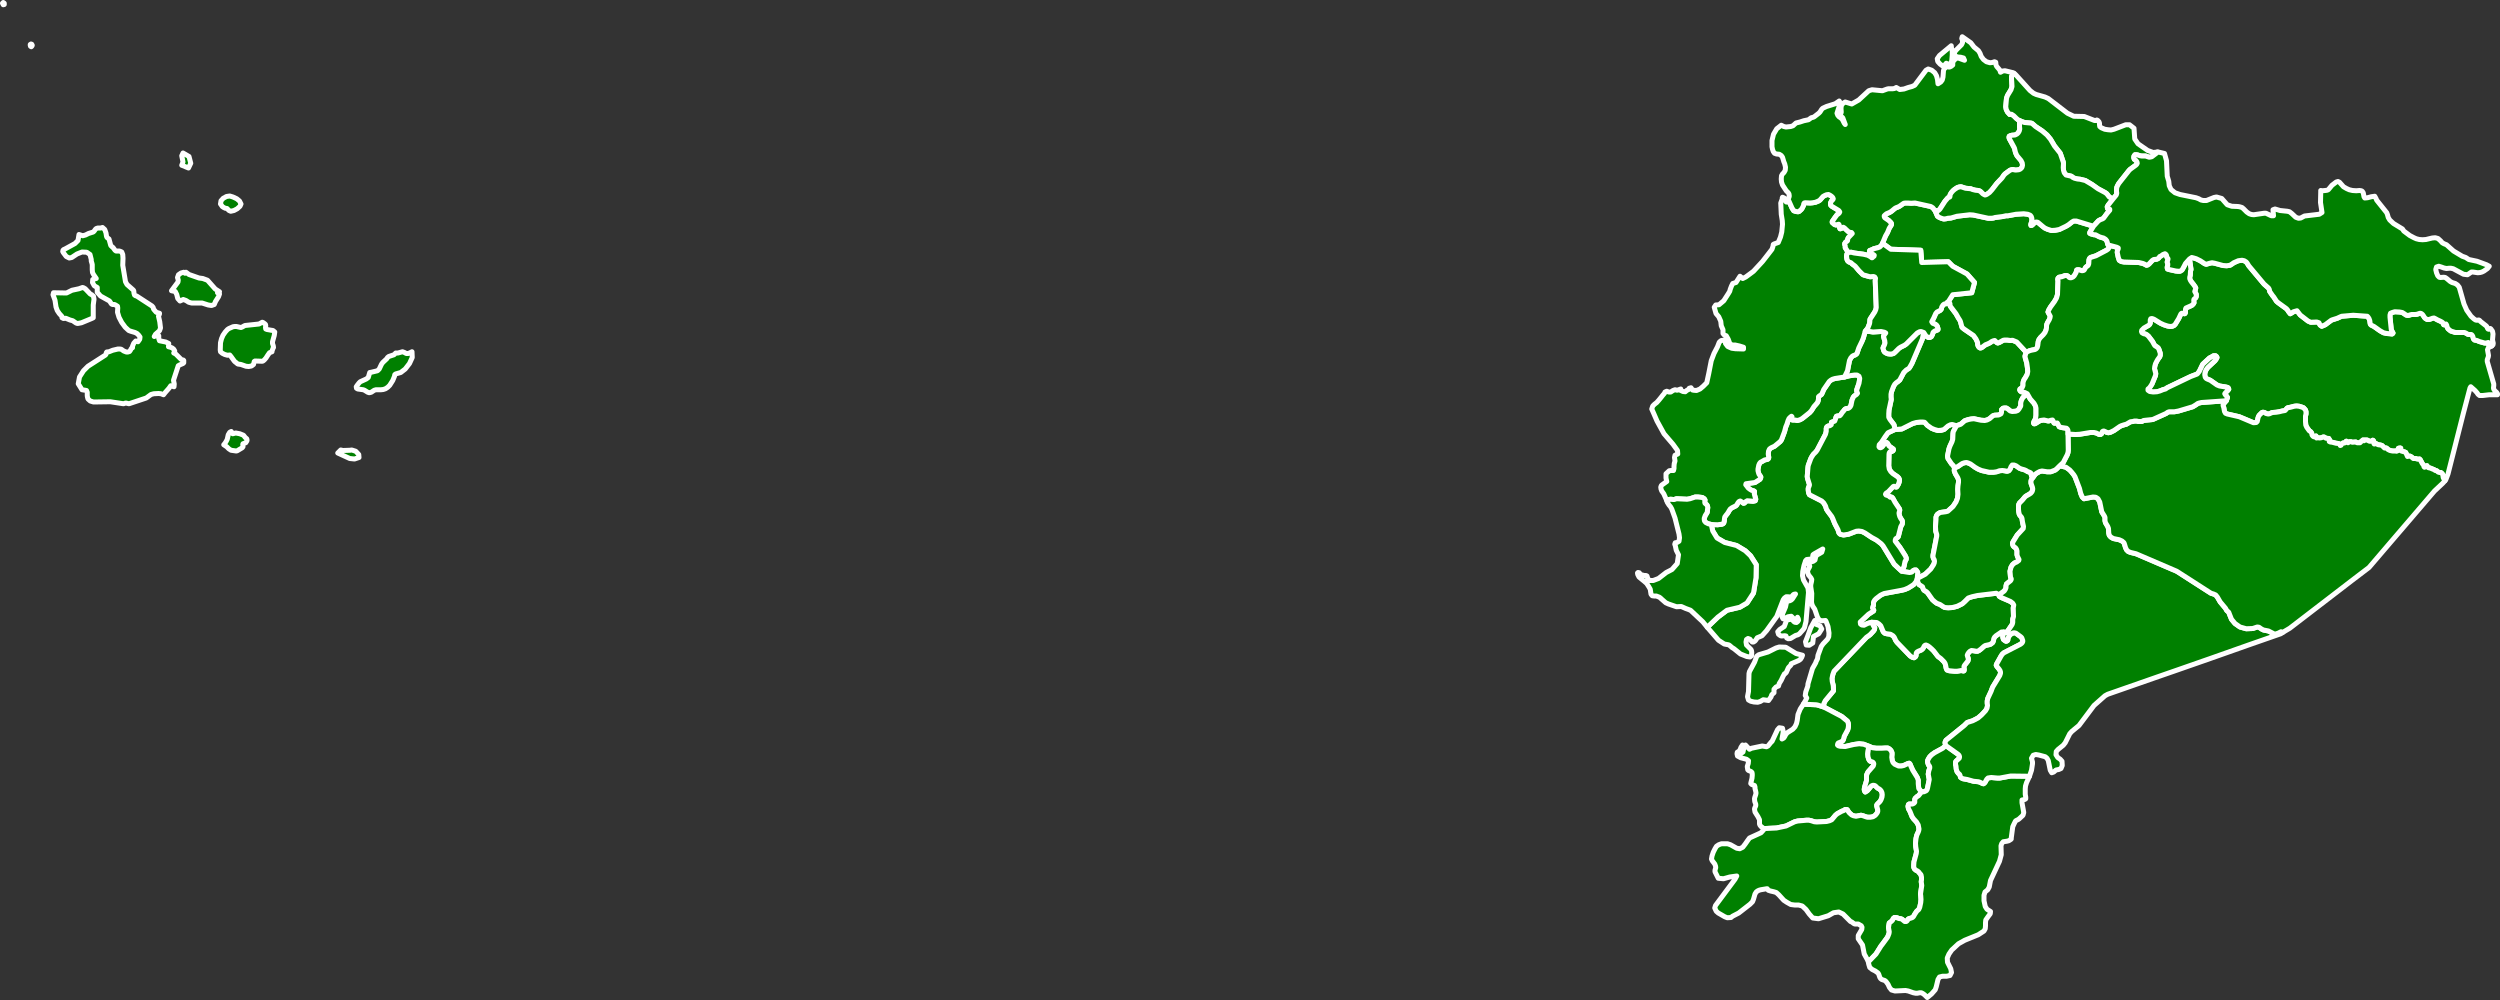 <?xml version="1.0"?>
<!--
************* Copyright (c) 2017 Pareto Softare, LLC DBA Simplemaps.com *******************		
************* Free for Commercial Use, full terms at  http://simplemaps.com/resources/svg-license ************
************* Attribution is appreciated! http://simplemaps.com ***************************
-->
<svg baseprofile="tiny" fill="green" height="400" stroke="#ffffff" stroke-linecap="round" stroke-linejoin="round" stroke-width="2" version="1.2" viewbox="0 0 1000 400" width="1000" xmlns="http://www.w3.org/2000/svg">
 <rect width="100%" height="100%" fill="#333333" stroke="none"/>
 <path d="M801.5 252.8l-0.4 1.8 0.1 0.6 0.2 0.6 0.5 0.4 0.5 0.3 0.4-0.1 0.3-0.3 0.1-0.7 0.2-0.6 0.4-0.6 0.6-0.6 0.6-0.3 0.5-0.2 0.6 0.1 0.3 0.1 1.9 1.4 0.4 0.4 0.4 1.1 0 0.5-0.3 0.5-0.6 0.5-6.6 3.4-0.6 0.5-0.5 0.7-1.9 3.4-0.1 0.4 0.2 0.4 0.4 0.5 0.5 0.6 0.4 0.6 0.2 0.6 0 0.5-0.3 0.9-2.8 4.6-0.4 1-0.2 0.6-1.4 3-0.2 1 0 0.9 0.1 0.9-0.2 1.1-0.6 1-1.6 1.7-1.4 1.2-2.1 1.1-2.2 0.7-1.2 1.2-7.3 5.9-0.3 0.6-0.1 0.4 0.3 1.1-1.2 1.1-3.3 1.8-1.1 0.8-0.8 0.8-0.5 0.8-0.3 0.6-0.1 0.5 0.1 0.5 0.3 0.9 0.3 0.3 0.2 0.4 0 0.5-0.4 1.2-0.1 0.6-0.1 0.7 0.4 2.1-0.7 3.5-0.2 0.6-0.3 0.4-0.9 0.4-1 0.1-1.1-1.4-0.2-1.9 0-1.4-0.4-1.1-1.8-2.9-0.6-1.3-0.5-1.2-0.3-0.3-0.5 0.1-1.7 0.8-0.9 0.2-1.2 0-1.5-0.7-0.7-0.7-0.3-0.8-0.2-1.3 0.1-1.1 0-0.7-0.4-0.9-0.6-0.6-0.7-0.4-0.8 0-1.7 0.1-2 0-1.6-0.2-1.5-0.6-2-0.8-1-0.1-0.8-0.1-2.2 0.3-3.4 0.8-2.1-0.1-0.7-0.2-0.3-0.3 0.1-0.5 0.2-0.3 1.2-0.5 0.6-0.4 0.3-0.6 0.3-1.2 1.4-2.6 0.2-0.8 0.1-0.9-0.1-0.9-0.3-0.8-2.3-1.9-7.2-3.8 0-1.2 0.2-0.5 0.4-0.8 3.3-4 0-0.4-0.1-1.7-0.4-1.6-0.1-1.2 0.3-1.5 0.5-1.4 13-13.6 1-0.7 0.5-0.4 1.3-1.4 0.4-0.6 0.1-0.7-0.5-0.7-0.7-1.5 2 0.1 0.9 0.6 0.7 0.7 1 2.4 0.6 0.6 0.8 0.2 1.5 0.2 1 0.6 0.5 0.6 0.6 1.3 0.5 0.7 5.3 5.5 0.8 0.5 0.7 0.2 0.6-0.4 0.2-0.4 0.1-1.1 0.3-0.4 0.5-0.3 1.2-0.5 0.5-0.4 0.3-0.4 0.4-0.8 0.3-0.3 0.4-0.1 0.7 0.3 0.7 0.5 0.9 0.8 0.8 0.8 1.7 2.2 1.1 0.8 1.3 1.3 0.4 0.6 0.2 0.6 0.3 1.5 0.3 0.6 0.9 0.3 2.2 0.2 0.9 0 1.2-0.2 0.4-0.1 1 0.2 0.2-0.1 0.1-0.4-0.1-0.9 0-0.5 0.3-0.5 1.1-1.4 0.2-0.3 0.1-0.5 0-0.4-0.2-0.6-0.2-0.7 0.2-0.5 0.4-0.6 0.5-0.5 0.6-0.3 0.8 0.1 1.1 0.2 0.5 0 0.6-0.3 0.8-0.6 1.1-1 0.6-0.4 1.4-0.3 0.7-0.2 0.9-0.7 0.3-0.8 0.1-0.7 0.3-0.6 0.6-0.6 2.2-1.5 0.9 0z" id="ECU1266" name="Azuay">
 </path>
 <path d="M729.5 282.8l7.2 3.8 2.3 1.9 0.3 0.8 0.1 0.9-0.1 0.9-0.2 0.8-1.4 2.6-0.3 1.2-0.3 0.6-0.6 0.4-1.2 0.5-0.2 0.3-0.1 0.5 0.3 0.3 0.7 0.2 2.1 0.1 3.4-0.8 2.2-0.3 0.8 0.1 1 0.1 2 0.8-0.4 3.1 0.1 1.1 0.3 1 0.3 0.5 0.3 0.3 0.9 0.3 0.3 0.2 0.2 0.4 0 0.3-0.2 0.7-2.1 2.4-0.3 0.6-0.3 0.7 0 1.4 0 0.8-0.8 2.7-0.1 0.8 0.1 0.6 0.3 0.4 0.3-0.2 0.5-0.3 0.7-0.8 0.7-0.9 0.4-0.3 0.5-0.2 0.7 0.1 0.4 0.3 0.7 0.7 0.7 0.4 0.4 0.3 0.4 0.5 0.3 0.7 0.1 0.8-0.1 0.9-0.3 0.9-0.3 0.6-0.3 0.4-0.9 0.9-0.3 0.4 0 0.4 0.4 1.6 0 0.6-0.2 0.5-0.5 0.7-0.4 0.4-0.8 0.5-1.1 0.2-1.1 0-0.7-0.2-1.1-0.4-0.8-0.2-2 0.4-1-0.2-0.7-0.3-1-0.9-0.3-0.4-0.5-0.8-0.3-0.1-0.5 0-0.6 0.4-0.8 0.3-1.8 1-0.7 0.6-1.5 1.8-0.9 0.4-1.2 0.3-3.9 0.2-1-0.1-1.2-0.4-0.9-0.2-1.1 0-3.4 0.3-1.2 0.3-3.5 1.7-3.8 0.8-4.3 0.2-0.9 0.1-0.4-0.5-0.5-0.3-0.5-0.6-0.2-0.5 0-1.1 0-0.6-0.6-1.2-1.2-1.9-0.2-1.2 0.1-0.4 0.4-0.9 0-0.6-0.4-1.1-0.1-1.1 0.1-0.5 0.4-1.2 0.1-0.6-0.1-0.6-0.3-1.2 0-0.6-0.2-0.6-1.1-0.4-0.4-0.4 0.1-0.5 0.4-1.6 0.1-1.1 0-0.6-0.1-0.6-0.4-0.4-1-0.4-0.3-0.3-0.2-1.3 0.4-1.2 0.1-1.1-0.8-0.6-2.3-0.6-1.3-0.7-0.2-0.9 0.1-0.6 0.8-0.5 0.4-0.7 0.3-0.8 0.6-0.9-0.6 1.7-0.2 0.4 0.3 1.2 0.7-0.5 0.4-1.9 0.6-0.9 1.6 1.7 0.8-0.4 4.3-0.9 1.7 0.3 0.6-0.3 1.3-1.6 0.3-0.2 2.2-4.7 0.7-0.8 1.3 0.2 0.3 1.4-0.5 2.9 0.7-0.4 0.4-0.6 0.3-0.6 0.5-0.7 0.5-0.4 1.9-1.2 0.9-1 0.6-1.3 0.3-1.3 0.3-2.3 0.9-2.2 1.3-2 0.5 0.1 4.5 0.2 0.6 0.1 2.5 0.8z" id="ECU1267" name="El Oro">
 </path>
 <path d="M768.6 316.8l-1.2 1.5-0.4 0.2-0.9 0.8-0.2 0.4 0 0.8 0 0.4-0.3 0.4-0.6 0.3-1.3 0-0.3 0.2-0.2 0.7 0.2 1 0.6 1.1 0.8 2 0.6 0.9 1.2 1.3 0.7 1.2 0.1 0.6 0.2 1-0.1 0.6-0.2 0.6-0.6 1.3-0.3 1.3-0.2 1.9 0.1 1.4 0.3 1.8-0.1 0.9-0.9 3.3-0.1 1.3 0 0.9 0.3 0.7 0.6 0.5 0.6 0.3 0.5 0.4 0.2 0.3 0.7 0.8 0.2 1 0 1-0.1 0.8 0.2 1.5-0.5 3.4 0.1 0.7 0.1 1.5-0.1 1.2-0.4 1.9-0.4 0.9-0.8 0.7-0.8 1.2-0.5 0.9-0.4 0.4-0.5 0.2-1 0.3-0.3 0.2-0.3 0.6-0.4 0.3-0.6 0-0.5-0.4-0.6-0.5-0.5-0.2-0.8-0.1-0.7-0.3-0.6-0.1-0.4 0-0.5 0.4-0.3 0.7-0.4 0.4-0.9 0.7-0.3 1.8 0.1 0.6 0.2 1.1-0.1 0.7-0.3 0.8-0.3 0.7-1.9 2.6-0.7 0.9-2 3.2-2.6 2.7-0.5 0.3 0-0.1-1.6-2.9-0.7-3.6-1.7-2.5 0-1.3 1.4-2.4 0.1-0.9-0.3-0.6-1.2-0.7-1.4 0-0.4-0.2-0.8-0.6-0.5-0.2-3-3-1.7-0.8-2.1 0.3-2.1 1.2-3.9 1.2-2.3-0.3-1.4-1.6-1.3-1.8-1.5-1.4-1.5-0.4-1.6 0-1.5-0.2-1.6-0.9-1.2-0.8-2-2.2-1-0.9-1-0.3-1.3-0.3-0.9-0.3-0.4-0.6-0.2 0-2.4 0.4-0.7 0.2-0.6 0.3-0.5 0.4-0.5 0.8-0.6 2.1-0.4 1-1 1-4.5 3.5-2.5 1.3-0.6 0.5-1.5 0.1-1-0.4-2.6-1.5-0.8-0.7-0.6-1.3 0.3-1 7.8-10.5 0.7-1.3-2.8 0.4-2.5 0.7-2.1-0.2-1.3-2.6 0-0.6 0.3-1.1-0.1-0.6-0.3-0.8-1-1.3-0.3-0.7 0.2-1.2 0.5-1.5 0.7-1.4 0.6-1 0.9-0.6 1.1-0.4 1.2 0 1.2 0 1.2 0.4 2.5 1.4 1.2 0.2 1.2-0.6 1-1.3 0.9-1.3 0.8-1.1 4.6-2.1 1-1.1 0-0.5 0.9-0.1 4.3-0.2 3.8-0.8 3.5-1.7 1.2-0.3 3.4-0.3 1.1 0 0.9 0.2 1.2 0.4 1 0.1 3.9-0.2 1.2-0.3 0.9-0.4 1.5-1.8 0.7-0.6 1.8-1 0.8-0.3 0.6-0.4 0.5 0 0.3 0.1 0.5 0.8 0.3 0.4 1 0.9 0.7 0.3 1 0.2 2-0.4 0.8 0.2 1.1 0.4 0.7 0.2 1.1 0 1.1-0.2 0.8-0.5 0.4-0.4 0.5-0.7 0.2-0.5 0-0.6-0.4-1.6 0-0.4 0.3-0.4 0.9-0.9 0.3-0.4 0.3-0.6 0.3-0.9 0.1-0.9-0.1-0.8-0.3-0.7-0.4-0.5-0.4-0.3-0.7-0.4-0.7-0.7-0.4-0.3-0.7-0.1-0.5 0.2-0.4 0.3-0.7 0.9-0.7 0.8-0.5 0.3-0.3 0.2-0.3-0.4-0.1-0.6 0.1-0.8 0.8-2.7 0-0.8 0-1.4 0.3-0.7 0.3-0.6 2.1-2.4 0.2-0.7 0-0.3-0.2-0.4-0.3-0.2-0.9-0.3-0.3-0.3-0.3-0.5-0.3-1-0.1-1.1 0.4-3.1 1.5 0.6 1.6 0.2 2 0 1.7-0.1 0.8 0 0.7 0.4 0.6 0.6 0.4 0.9 0 0.7-0.1 1.1 0.2 1.3 0.3 0.8 0.7 0.7 1.5 0.7 1.2 0 0.9-0.2 1.7-0.8 0.5-0.1 0.3 0.3 0.5 1.2 0.6 1.3 1.8 2.9 0.4 1.1 0 1.4 0.2 1.9 1.1 1.4z" id="ECU1268" name="Loja">
 </path>
 <path d="M811.8 310.5l-0.1 0.2-1.1 2.4-0.4 1.3-0.1 1.1 0 2.2 0.2 1.2 0 0.6-0.4 0.3-1.1 0.2 0 1.1 0.7 3.9-0.3 1.1-1.5 1.4-0.4 0.3-0.8 0.4-0.3 0.2-0.6 1.2-0.5 1.1-0.6 4.5 0 0.4-0.2 0.2-0.8 0.5-0.8 0.2-0.7 0.1-0.7 0.1-0.6 0.7-0.3 0.9 0.1 3.6-0.7 2.6-3.6 7.7-0.5 2.6-0.6 1.1-1.1 0.9-0.4 1.3 0 2.2 0.5 2.3 0.7 1.1 1.4 0.9-0.1 0.9-0.9 1.2-0.9 1.3-0.1 1.1 0 1.2-0.1 1.2-0.5 0.9-2.3 1.5-5.4 2.2-2.5 1.4-2.7 2.5-1.1 1.6-0.7 1.6 0.1 1.7 1.3 2.6 0.3 1.5-0.6 1.2-1.4 0.3-1.6 0-1.2 0.3-0.6 1-0.7 2.9-0.4 1.2-1.5 1.7-1.7 1.4-1.1-1.1-0.7-0.5-0.6-0.3-0.6 0-1 0.2-0.6 0-1-0.2-2-0.7-1.1-0.2-4.2 0.2-1.4-0.4-0.8-1-0.6-1.3-0.8-1.1-0.5-0.4-1.2-0.4-0.5-0.4-0.3-0.5-0.4-1.2-0.3-0.5-1.1-0.8-1.2-0.6-1-0.8-0.4-1.3-0.2-1.1 0.5-0.3 2.6-2.7 2-3.2 0.7-0.9 1.9-2.6 0.3-0.7 0.3-0.8 0.1-0.7-0.2-1.1-0.1-0.6 0.3-1.8 0.9-0.7 0.4-0.4 0.3-0.7 0.5-0.4 0.4 0 0.6 0.1 0.7 0.3 0.8 0.1 0.5 0.2 0.6 0.5 0.5 0.4 0.6 0 0.4-0.3 0.3-0.6 0.3-0.2 1-0.3 0.5-0.2 0.4-0.4 0.5-0.9 0.8-1.2 0.8-0.7 0.4-0.9 0.4-1.9 0.1-1.2-0.1-1.5-0.1-0.7 0.5-3.4-0.2-1.5 0.1-0.8 0-1-0.2-1-0.7-0.8-0.2-0.3-0.5-0.4-0.6-0.3-0.6-0.5-0.3-0.7 0-0.9 0.1-1.3 0.9-3.3 0.1-0.9-0.3-1.8-0.1-1.4 0.2-1.9 0.3-1.3 0.6-1.3 0.2-0.6 0.1-0.6-0.2-1-0.1-0.6-0.7-1.2-1.2-1.3-0.6-0.9-0.8-2-0.6-1.1-0.2-1 0.2-0.7 0.3-0.2 1.3 0 0.6-0.3 0.3-0.4 0-0.4 0-0.8 0.2-0.4 0.9-0.8 0.4-0.2 1.2-1.5 1-0.1 0.9-0.4 0.3-0.4 0.2-0.6 0.7-3.5-0.4-2.1 0.1-0.7 0.1-0.6 0.4-1.2 0-0.5-0.2-0.4-0.3-0.3-0.3-0.9-0.1-0.5 0.1-0.5 0.3-0.6 0.5-0.8 0.8-0.8 1.1-0.8 3.3-1.8 1.2-1.1 4.9 3.5 0.4 0.4 0.2 0.5 0 0.3-0.1 0.4-1.3 1.2-0.2 0.4 0 0.8 0.2 0.8 0.1 1.1 0.3 1 0.5 0.7 0.5 0.4 0.2 0.4 0.2 0.8 0.4 0.3 0.6 0.3 1.7 0.3 2.5 0.7 2 0.2 0.6 0.2 1 0.5 0.4 0.1 0.4-0.3 0.3-0.4 0.6-1.1 0.5-0.5 0.6-0.1 0.7-0.1 2.3 0.2 1.2 0 4.3-0.8 7.5 0.1z" id="ECU1269" name="Zamora Chinchipe">
 </path>
 <path d="M140.7 180l1.6 0.5 1.2 1.3 0.1 1.2-1.8 0.6-1.9-0.2-4.8-2.2 1.2-1.2 0.9 0.2 2.8-0.1 0.7-0.1z m-48.2-7.4l0.6 0.9 1.2-0.3 1.6 0.3 1.5 0.6 0.7 0.9 0.6 0.5 0.1 0.4 0 0.4-0.5 0.8-1.1 0.4-0.1 0.3 0.1 0.7 0 0.2-0.3 0.4-2 1.2-0.4 0.1-2.1-0.3-0.9-0.6-0.8-0.8-1.2-0.8 0.5-0.6 0.5-0.8 0.4-0.8 0.4-1.8 0.6-1 0.6-0.3z m69.3-31.6l0.7 0.4 0.8 0 0.7-0.3 0.8-0.4 0.1 2.3-1.1 2.4-1.7 2.2-1.8 1.4-2.1 0.6-0.3 0.3-0.1 0.6-0.7 1.7-1.2 1.9-0.8 0.8-0.9 0.6-0.9 0.3-0.9 0.1-2 0-0.7 0.2-1.2 0.8-0.8 0.2-0.6-0.2-1.3-0.8-0.5-0.2-2.2-0.3-0.5-0.3-0.1-0.6 0.4-0.6 0.7-0.9 0.5-0.5 2.4-1.1 0.8-0.6 0.6-2 0.6-0.1 2.5-0.6 0.7-0.7 0.9-1.9 0.5-0.7 1.6-1.5 0.3-0.5 0.5-0.4 2.1-0.7 0.7-0.7 0.9 0 1.8-0.5 0.8 0.3z m-55.5-10.7l-0.1 0.7 0.1 0.6 0.5 0.2 0.6 0.1 1.1 0.2 0.7 0.1 0.7 0.6-0.2 1.4-0.7 2.5 0 0.7 0.3 0.9 0.1 0.7-0.1 0.1-0.5 1.3 0 0.3-1 0.4-0.7 1-0.7 1.1-0.7 0.8-0.5 0.4-0.3 0.1-2.9-0.1-0.3 0.2-0.3 1.2-0.8 0.6-1.1 0.2-1.1-0.1-2-0.7-1.3-0.2-0.7-0.6-0.3-0.2-0.4-0.4-1.3-1.8-0.5-0.6-0.9 0.1-1.1-0.3-1-0.5-0.7-0.6-0.1-0.7 0.1-2.9 0.4-1.6 0.6-1.4 0.9-1.3 0.9-1 0.6-0.4 1.6-0.7 0.7-0.1 0.7 0 1.3 0.3 0.5 0.1 0.5-0.2 0.7-0.4 0.4-0.2 5.6-0.6 1.3-0.7 0.3 0.1 0.7 0.5 0.3 0.3 0.1 0.5z m-72.2-14.8l2 2.1 0.6 0.3 0.7 0.6 0.2 1.2-0.3 2.3 0 5.1-0.6 0.3-4.1 1.7-1 0.2-0.6 0.1-0.6-0.2-1.3-0.9-1.1-0.3-1.7-0.7-0.9 0.1-0.6-0.3 0-0.4-0.1-0.2-1-1.1-0.8-1.2-0.5-1.4-0.4-2.7-0.8-2.2 0.2-0.8 5.2 0.1 2.2-1.1 2.8-0.6 1.4-0.5 0.4 0.1 0.7 0.4z m40.3-6.6l1.2 0.9 4 1.4 1.5 0.2 1.9 0.7 3.1 3.5 1.7 1.1-0.4 0.1-0.4 0.3 0.8 0.5-0.4 1.1-1.2 1.9-0.5 1.2-1.1 0.4-1.3-0.2-2.5-0.8-4.2 0-1.1-0.3-1.1-0.7-1.1-0.4-1.3 0.6-0.9-1-0.4-1.6-0.6-1.2-1.5-0.3 2.6-3.5 0.1-0.8-0.3-1 0.4-1.1 1-0.7 1.1-0.3 0.5 0.4 0.4-0.4z m-33.4-17.9l0.9 0.8 0.5 1.4 0.2 1.3 0.2 0.5 0.8 0.6 0.7 2.6 0.5 0.5 0.4 0.3 0.8 1.1 0.4 0.3 1.3 0 0.6 0.2 0.4 0.2 0.4 1 0.1 1.5-0.1 2.8 1.1 6.6 0.6 1.1 2.5 2.2 0.2 0.3 0.1 1 0.2 0.7 0.4 0.3 0.4 0.1 0.2 0.1 6 3.9 0.5 0.6 0.1 0.6 0.4 0.5 0.7 0.8 0.3 0.1 1 0.3 0 0.3-0.4 0.9 0.5 2.2 0.3 2.5-0.4 1.1-1.6 1.4-0.5 0.9 1.4-0.8 0.4 0.5 0 1.1 0.3 0.9 2.5 0.5 1.2 0.6-0.1 1.3 0.8 0.2 0.7 0.3 0.6 0.5 0.4 0.7-0.4 0.8 0.8 0.4 2.1 2.1 0.5 0.3 0.4 0 0.2 0.2 0 0.9-0.3 0.3-1.4 0.6-0.5 0.3-1.9 5.8 0.3 1.5-0.1 1.1-1.3-0.4-0.7 1-1.5 1.7-0.7 0.9-1-0.4-1-0.1-1.9 0.1-1.1 0.3-1.9 1.4-6.9 2.3-1.3-0.3-0.9 0.3-5.3-0.8-6.7 0.1-1.3-0.4-0.9-0.8-0.2-0.7-0.1-0.6 0-1.4-0.3-0.7-0.5-0.1-0.7-0.1-0.6-0.1-1.5-2.4 0.5-2.7 1.6-2.5 1.8-1.8 7-4.5 0.3-0.5 0-0.4 0.2-0.3 0.9-0.1 1.5-0.6 2.1-0.5 0.7 0 0.6 0.1 1 0.7 1 0.4 0.7 0 0.6-0.2 0.3-0.4 0.5-0.9 0.4-0.2 0-0.6 0.5-1.2 0.8-0.9 0.9 0.3 0.7-1 0.1-0.9-0.5-0.7-0.7-0.7-0.8-0.4-1.7-0.5-0.8-0.3-1.4-1.3-1.4-1.9-1.1-2.1-0.6-2 0.1-1.7-0.1-0.7-0.8-0.5-0.4-0.2-0.8 0-0.4-0.2-0.2-0.3-0.6-0.9-3.6-2-1.3-1.5 0-1.9-1.2-0.7-0.7-1.3 0.1-1.2 1.4-0.4-1.1-1.6-0.4-0.8-0.1-1.1 0-2-0.1-0.5-0.3-1 0-0.6-0.5-2-1.3-0.9-1.9-0.1-2 0.8-2.1 1.4-1 0.2-1.2-0.6-1.2-1.6-0.2-0.4 0.1-0.5 0.3-0.3 0.5-0.2 4-2.2 1.2-1.2 0.4-2.4 1.5 0.5 1.1-0.3 1.2-0.6 1.9-0.6 0.4-0.4 0.4-0.6 0.4-0.4 0.7-0.2 1.1 0 0.7-0.2z m52.6-6.8l-1.3 0.3-0.7-0.3-0.8-0.8-0.7-0.1-0.6-0.3-0.6-0.4-0.4-0.6-0.3-0.4 0.2-1.3 0.9-1 1.3-0.7 1.3-0.2 1.3 0.4 1.5 0.7 1.1 0.9 0.6 1.2-0.4 0.9-1.1 1-1.3 0.7z m-17.3-18.9l-0.9 1.9-2.7-1.1 0.5-1.3-0.5-2.5 0.5-1.1 2.4 1.4 0.7 2.7z m-63.5-46.9l-0.3 0.3-0.3-0.2-0.1-0.4 0-0.3 0.3-0.2 0.3 0.1 0.2 0.4-0.1 0.3z m-11.1-16.6l-0.4 0.1-0.3-0.6 0.3-0.3 0.4 0.3 0 0.5z" id="ECU1270" name="Galápagos">
 </path>
 <path d="M782.6 170.3l-1.3 2.4-0.1 0.8-0.1 2.2-0.3 1-0.8 1.7-0.4 1.1-0.6 3 0.2 0.9 1.4 2.1 0.7 0.7 0.5 0.9-0.1 1.2 0.2 0.6 0.3 0.7 0.9 1.5 0.3 0.8 0 1-0.2 1.4-0.1 1.4 0.1 2-0.2 1.6-0.6 1.5-1.2 1.8-2.1 1.9-0.8 0.2-2.2 0.3-0.7 0.4-0.5 0.4-0.3 0.5-0.2 0.6 0 1-0.2 2.7 0.1 1.9 0.4 1.3 0 0.6-1.5 7.7 0 0.7 0.2 0.6 0.3 0.5 0.1 0.6-0.1 0.7-0.3 0.7-1.1 1.7-2.2 2.1-3.2 1.7 0.2-2.4-0.3-0.5-0.4-0.5-0.6 0-0.6 0.3-0.3 0.4-0.4 0.2-0.7 0.1-0.7-0.1-2.4-0.4 0.9-1.9 0.4-2 0.5-0.9 0-0.5-0.4-0.9-2.1-3.3-1.9-2.5 0-0.5 0.2-0.5 0.7-0.5 0.3-0.3 1-4 0.6-1.1 0.1-0.9-0.2-0.6-0.5-0.7-0.4-0.8-0.2-0.7-0.1-0.7 0.3-1.1-0.1-0.5-1.8-2.7-0.7-1.3-0.4-0.6-0.4-0.2-0.4 0.1-0.3-0.2-0.2-0.3-1.2-0.4-0.2-0.3 0.2-0.4 0.8-0.5 0.4-0.4 1.7-1.8 0.3-0.1 0.7 0.3 0.3 0 0.2-0.2 0.6-1 0.3-0.9 0.1-0.8-0.3-0.7-0.5-0.5-1.9-1.3-0.8-0.8-0.6-1-0.2-1.3 0.1-4.6 0.1-0.6 0.3-0.4 0.5 0 0.7-0.4 0.2-0.4-0.1-0.3-1.7-1.2-0.6-1.1-0.4-0.3-0.3 0.1-0.4 0.3-0.8 1.1-0.4 0.4-0.5 0.2-0.4-0.1-0.2-0.3 0.1-0.8 0.9-1 1.5-2.3 1.1-1.5 2.8-1.3 2.7-0.2 4.4-2.2 1.4-0.4 1.7-0.2 0.8 0 0.8 0.1 0.4 0.4 0.7 0.8 1.7 1.2 1.2 0.5 1.4 0.4 1.3-0.1 1.1-0.3 1.6-1.4 1-0.5 0.7-0.1 1.7 0.5z" id="ECU1277" name="Bolivar">
 </path>
 <path d="M799.7 237.9l0 0.6 0.8 0.5 3.7 1.6 0.9 0.7 0.4 0.7-0.2 1.2 0.1 3.4-0.3 1.1 0 1.2-0.1 0.5-0.2 0.5-1.5 2.2-0.6 0.7-0.4 0.3-0.4 0-0.4-0.3-0.9 0-2.2 1.5-0.6 0.6-0.3 0.6-0.1 0.7-0.3 0.8-0.9 0.7-0.7 0.2-1.4 0.3-0.6 0.4-1.1 1-0.8 0.6-0.6 0.3-0.5 0-1.1-0.2-0.8-0.1-0.6 0.3-0.5 0.5-0.4 0.6-0.2 0.5 0.2 0.7 0.2 0.6 0 0.4-0.1 0.5-0.2 0.3-1.1 1.4-0.3 0.5 0 0.5 0.1 0.9-0.1 0.4-0.2 0.1-1-0.2-0.4 0.1-1.2 0.2-0.9 0-2.2-0.2-0.9-0.3-0.3-0.6-0.3-1.5-0.2-0.6-0.4-0.6-1.3-1.3-1.1-0.8-1.7-2.2-0.8-0.8-0.9-0.8-0.7-0.5-0.7-0.3-0.4 0.1-0.3 0.3-0.4 0.8-0.3 0.4-0.5 0.4-1.2 0.5-0.5 0.3-0.3 0.4-0.1 1.1-0.2 0.4-0.6 0.4-0.7-0.2-0.8-0.5-5.3-5.5-0.5-0.7-0.6-1.3-0.5-0.6-1-0.6-1.5-0.2-0.8-0.2-0.6-0.6-1-2.4-0.7-0.7-0.9-0.6-2-0.1-1.7 0.5-1.4 0.7-0.9-0.1-0.5-0.4-0.1-0.8 3.3-3.1 2-1.3 0.1-0.3-0.5-0.9 0.1-0.5 0.3-0.5 0-1.4 0.5-0.8 0.6-0.6 1.7-1.3 0.8-0.4 0.7-0.3 7-1.3 1.2-0.3 1.4-0.6 1.3-0.8 0.9-0.6 0.9-1.1 0.5-1.3 0.3 1.6 0.5 0.9 0.4 0.2 0.6 0.4 0.3 0.2 0.3 0.9 0.3 0.5 1 0.6 0.5 0.5 1.9 2.7 0.9 0.8 0.8 0.6 1.3 0.5 1.2 0.8 0.7 0.4 1.4 0.1 1.7-0.1 1.9-0.5 2-1 1-0.9 1.4-1.4 1.5-0.5 2.2-0.5 7.5-0.9 1.2 0.6z" id="ECU1278" name="Cañar">
 </path>
 <path d="M810.5 140.9l-0.5 1.5 0.1 0.7 0.6 2.1 0.3 2.1 0.1 1.3-0.2 1.1-0.7 1.3-0.6 0.9-0.3 0.8-0.1 0.6 0 0.9-0.2 0.5-0.2 0.4-0.8 0.5-0.1 0.4 0.2 0.4 0.4 0.3 1.4 0.3 1 0.5-1.7 1.5-0.3 0.5-0.3 0.6-0.2 0.6-0.1 0.6 0 1.1-0.7 1.2-0.5 0.6-0.8 0.3-1.4 0.1-0.8-0.2-0.5-0.4-0.3-0.3-0.8-0.5-0.7 0-0.6 0.1-0.6 0.6 0 1.1-0.2 0.5-0.5 0.3-0.5 0.2-1.6 0.1-0.6 0.2-1.4 1.2-1 0.5-0.9 0.2-1.5-0.1-2.8-0.6-1.1 0.1-1.1 0.2-1.5 0.5-1.6 1.4-1.7 0.6-1.7-0.5-0.7 0.1-1 0.5-1.6 1.4-1.1 0.3-1.3 0.1-1.4-0.4-1.2-0.5-1.7-1.2-0.7-0.8-0.4-0.4-0.8-0.1-0.8 0-1.7 0.2-1.4 0.4-4.4 2.2-2.7 0.2-0.4-1.9-1.6-2.1-0.5-0.9 0-1.4 0.1-1.5 0.9-4.2-0.1-1 0-1.1 0.2-1 0.8-2.1 0.5-0.9 0.6-0.6 0.7-0.5 0.7-0.6 1.6-3 0.5-0.5 0.5-0.5 1-0.6 0.4-0.5 0.9-1.6 4.1-9.6 0.6-2.7 0.9 1.4 0.6 0.4 0.4 0.2 0.5 0 0.6-0.3 0.5-0.9 0.2-0.8 0.3-0.3 0.4-0.3 1.1-0.4 0.2-0.2 0-0.3-0.3-1-0.3-0.4-0.5-0.4-1-0.4-0.4-0.6 0.8-1.5 0.8-1.8 0.5-0.6 1.2-0.6 0.5-0.5 0.2-0.9 0.5-0.8 0.5-0.4 0.7-0.1 0.6-0.7 0.3-0.1 0.5 0.4 0.2 0.4 0 0.7 0.2 0.4 2.2 2.9 0.9 1.6 0.7 1.1 0.2 0.5 0.4 1.5 0.2 0.7 0.8 0.7 3.8 2.6 1 1.4 0.6 1.3 0.1 1 0.2 0.6 0.4 0.5 0.4 0.2 0.5-0.1 1.6-1.2 0.5-0.2 0.5-0.2 0.8-0.4 0.7-0.5 0.7-0.3 0.5-0.1 0.8 0.8 0.4 0.2 0.6-0.2 1.6-0.9 0.6-0.1 0.9 0 1.4 0.2 0.8-0.1 1.7 0.7 3.8 4.1z" id="ECU1279" name="Cotopaxi">
 </path>
 <path d="M708.4 278.8l-1 1.4-2.1-0.3-1.2 0.7-1 0.3-1.5-0.1-1.3-0.3-0.9-0.5-0.4-1.3 0.4-2.1 0.2-7.2 0.2-0.8 2-3.7 0.9-2.4 0.8-0.6 3.7-1.1 3.2-1.6 1.3-0.4 2.6 0.1 4.1 2.5 2.6 0.7-0.3 0.8-0.5 0.8-0.7 0.5-3 1.3-0.2 0.6-0.8 0.8-0.2 0.3-0.4 0.9-0.4 0.9-0.5 0.5-0.2 0-0.6 1.1-0.7 1.5-0.8 1.3-0.3 1-1 0.4-0.8 0.9 0 1.4-0.9 0.8-0.3 0.9z m16.7-21.6l-1.4 0.9-1.2-0.1-0.3-1.3 0.9-2.3 1.2-3.3 1.6-2.9 0.7 1.6 1.4 0.5 0.7 1.3-1.2 1.9-2.1 1.1-0.3 2.6z m35.6-28.7l2.4 0.4 0.7 0.1 0.7-0.1 0.4-0.2 0.3-0.4 0.6-0.3 0.6 0 0.4 0.5 0.3 0.5-0.2 2.4-0.5 1.3-0.9 1.1-0.9 0.6-1.3 0.8-1.4 0.6-1.2 0.3-7 1.3-0.7 0.3-0.8 0.4-1.7 1.3-0.6 0.6-0.5 0.8 0 1.4-0.3 0.5-0.1 0.5 0.5 0.9-0.1 0.3-2 1.3-3.3 3.1 0.1 0.8 0.5 0.4 0.9 0.1 1.4-0.7 1.7-0.5 0.7 1.5 0.5 0.7-0.1 0.7-0.4 0.6-1.3 1.4-0.5 0.4-1 0.7-13 13.6-0.5 1.4-0.3 1.5 0.1 1.2 0.4 1.6 0.1 1.7 0 0.4-3.3 4-0.4 0.8-0.2 0.5 0 1.2-2.5-0.8-0.6-0.1-4.5-0.2-0.5-0.1 0.7-1.2 0.6-1.2-0.6-1 0.2-1.4 0.8-2.3 0.1-1 1.8-6.1 1.3-2.3 0.1-0.4 0.6-1.2 0.2-1.4 1.3-3.5 0.7-1 1.8-1.9 0.5-1 0.1-1.5-0.4-2.6-0.8-2.1-0.2-0.3-1.3 0.1-0.7-0.1-0.5-0.2-0.7-1.1-1.1-3.2-0.8-1.2-0.3-0.7-0.2-0.9 0.1-3.5-0.4-2.7 0-0.8 0.3-1.3 0.1-0.8-0.3-0.6-0.8-1-0.2-0.2-0.1-0.4-0.3-0.7 0.1-0.7 0.3-0.7 0.3-0.5 0.2-0.5-0.5-0.8 0.9-0.9 1-0.3 0.7-0.5 0.3-1.4 0.5-0.6 0.9-0.5 1-0.6 0.4-1.3-3.5 2-0.4 0.3-0.1 0.5-0.1 1.1-0.4 0.1-1.9 0.2-0.5 0.5-0.1 0.4-0.5 1.5-0.5 2.4-0.1 1.7 0.4 1.7 1.8 3.2 0.2 1.8-1 11.6-0.6 2.4-0.4 0.7-1.6 1.8-0.6 0.4-1 0.3-2 1.2-0.9 0.1-0.6-0.3-0.3-0.8-0.5-0.1-1.3 0.1-0.4-0.1-0.8-0.6-0.3-1 0.8-0.9 1.8-1.2 0.5-1.3 0.3-0.9 0.6-0.5 1.6-0.2 0.4 0.3 0.3 0.5 0.5 0.4 0.7 0.1 0.5-0.4 0.3-0.5-0.1-0.6-0.3-0.6-0.3 1.2-0.8-0.2-1.4-1.4-1.3 0.2-1.2 0.6-0.8 0.2-0.4-0.8 0.3-1.3 1.1-2.6 0.3-1.4 0.2-0.7 0.5-0.3 0.7-0.1 0.6-0.3 0.5-0.5 1.2-1.9-0.6 0.1-0.3 0.2-0.6 0.7-0.5 0.2-1.2-0.1-0.5 0-0.7 0.5-0.5 0.7-2.6 6.7-4.1 5.7-1.8 2-1.9 0.8-0.5 0.8-0.4 0.5-0.6 0.4-0.5 0-0.3-0.3-0.6-0.8-0.8-0.3-0.6 0.4-0.2 1 0.2 1.2 0.2 0.2 1.6 1.6 0.2 0.5 0.1 0.7-0.1 1.3-0.6 0.5-1.3-0.2-2.5-1-2.6-2.1-0.8-0.5-0.8-0.7-0.4-0.3-0.3-0.1-1.1-0.2-0.5-0.1-2.3-1.5-4.5-5.2 4.3-4.1 3.6-2.7 5.1-1.2 2.9-1.7 2.6-4 1-6.1 0.1-5.2-2.3-3.6-2.1-2-3.5-2.1-4.7-1.2-3.1-1.8-1.7-2.8-0.6-2.6 2.5 0.1 1.7-0.2 0.5-0.2 0.3-0.3 0.2-0.8 0.1-1 0.1-0.6 0.5-0.7 0.5-0.6 0.4-0.6 0.4-0.7 0.4-0.6 0.7-0.5 0.6-0.3 0.8-0.4 0.4-0.3 0.6-1 0.4-0.5 0.5-0.2 0.5 0.3 0.8 0.6 0.4-0.1 0.3-0.4 0.8-0.5 2.3 0.2 0.9-0.2 0.2-0.6-0.5-1.8-0.1-0.5 0.1-0.8-0.2-0.2-1-0.3-0.5-0.3-0.8-0.6-0.6-0.8-0.4-0.5 0.1-0.4 3.6-0.5 2-1.3 0.3-0.6 0-0.4-0.7-1-0.2-0.6-0.2-0.8 0-0.7 0.3-1.5 0.3-0.7 0.4-0.5 0.6-0.3 1-0.6 1.3-0.3 0.3-0.3 0.1-0.4-0.2-1.4 0.1-1.1 0.4-0.9 0.7-0.5 1.3-0.6 2.3-1.9 0.5-0.7 1.2-3.2 0.5-1.9 0.5-1.2 0.4-1.3 0.4-0.9 0.6-0.6 0.4-0.3 0.2 0.2-0.2 0.9 0.1 0.3 0.3 0.1 1 0 0.9 0.2 1.1-0.3 0.9-0.5 3-2.4 0.7-0.8 1-1.6 0.8-0.9 0.5-0.6 0.3-0.6 0.2-0.9 0-0.9 0.3-0.3 0.9-0.6 0.3-0.6 0.3-0.7 0.3-0.7 2.2-3.2 0.6-0.5 0.7-0.4 1-0.3 3.8-0.6 2-0.5 2.1-0.3 0.9 0 0.8 0.5 0.3 0.9-0.3 1.9-0.9 2.6 0 0.6 0.3 0.8-0.4 0.5-0.9 0.6-0.4 0.5-0.5 1.2-0.4 2-0.3 0.6-0.4 0.4-0.5 0.3-0.5 0-0.6 0.2-0.4 0.4-0.2 0.3-0.6 0.7-0.6 0.9-0.4 0.4-0.9 0.1-0.4 0.1-0.2 0.4-0.2 0.7-0.3 0.8-0.4 0.2-0.6 0.2-0.3 0.1-0.1 1-0.6 0.4-0.6 0.1-0.5 0.3-0.2 0.3-0.1 0.4 0 1.1-0.3 1.2-3.3 6.3-0.5 0.7-1.1 1.1-0.7 1.1-0.3 0.6-1 2.7-0.1 0.7-0.3 3.7 0.1 0.7 0.8 2.6-0.1 0.4-0.4 1 0 0.7 0.1 0.9 0.2 0.6 0.2 0.4 4.9 2.5 0.8 0.8 0.7 1.2 0.4 1.3 0.6 0.9 1.5 2 0.4 0.8 0.8 2 1.3 2.5 0.4 1.3 0.5 0.5 1.3 0.3 2-0.3 3.1-1.2 1-0.1 1.3 0.2 1.2 0.6 2.7 1.8 1.3 0.7 0.7 0.4 1.8 1.4 0.7 0.8 4.5 7.4 3 2.8z" id="ECU1280" name="Guayas">
 </path>
 <path d="M769.5 133l-0.6 2.7-4.1 9.6-0.9 1.6-0.4 0.5-1 0.6-0.5 0.5-0.5 0.5-1.6 3-0.7 0.6-0.7 0.5-0.6 0.6-0.5 0.9-0.8 2.1-0.2 1 0 1.1 0.1 1-0.9 4.2-0.1 1.5 0 1.4 0.5 0.9 1.6 2.1 0.4 1.9-2.8 1.3-1.1 1.5-1.5 2.3-0.9 1-0.1 0.8 0.2 0.3 0.4 0.1 0.5-0.2 0.4-0.4 0.8-1.1 0.4-0.3 0.3-0.1 0.4 0.3 0.6 1.1 1.7 1.2 0.1 0.3-0.2 0.4-0.7 0.4-0.5 0-0.3 0.4-0.1 0.6-0.1 4.6 0.2 1.3 0.6 1 0.8 0.8 1.9 1.3 0.5 0.5 0.3 0.7-0.1 0.8-0.3 0.9-0.6 1-0.2 0.2-0.3 0-0.7-0.3-0.3 0.1-1.7 1.8-0.4 0.4-0.8 0.5-0.2 0.4 0.2 0.3 1.2 0.4 0.2 0.3 0.3 0.2 0.4-0.1 0.4 0.2 0.4 0.6 0.7 1.3 1.8 2.7 0.1 0.5-0.3 1.1 0.1 0.7 0.2 0.7 0.4 0.8 0.5 0.7 0.2 0.6-0.1 0.9-0.6 1.1-1 4-0.3 0.3-0.7 0.5-0.2 0.5 0 0.5 1.9 2.5 2.1 3.3 0.4 0.9 0 0.5-0.5 0.9-0.4 2-0.9 1.9-3-2.8-4.5-7.4-0.7-0.8-1.8-1.4-0.7-0.4-1.3-0.7-2.7-1.8-1.2-0.6-1.3-0.2-1 0.1-3.1 1.2-2 0.3-1.3-0.3-0.5-0.5-0.4-1.3-1.3-2.5-0.8-2-0.4-0.8-1.5-2-0.6-0.9-0.4-1.3-0.7-1.2-0.8-0.8-4.9-2.5-0.2-0.4-0.2-0.6-0.1-0.9 0-0.7 0.4-1 0.1-0.4-0.8-2.6-0.1-0.7 0.3-3.7 0.1-0.7 1-2.7 0.3-0.6 0.7-1.1 1.1-1.1 0.5-0.7 3.3-6.3 0.3-1.2 0-1.1 0.1-0.4 0.2-0.3 0.5-0.3 0.6-0.1 0.6-0.4 0.1-1 0.3-0.1 0.6-0.2 0.4-0.2 0.3-0.8 0.2-0.7 0.2-0.4 0.4-0.1 0.9-0.1 0.4-0.4 0.6-0.9 0.6-0.7 0.2-0.3 0.4-0.4 0.6-0.2 0.5 0 0.5-0.3 0.4-0.4 0.3-0.6 0.4-2 0.5-1.2 0.4-0.5 0.9-0.6 0.4-0.5-0.3-0.8 0-0.6 0.9-2.6 0.3-1.9-0.3-0.9-0.8-0.5-0.9 0-2.1 0.3-2 0.5 1.2-2.5 0.8-4.1 0.5-1 0.6-0.7 0.5-0.3 0.6-0.2 0.6-0.4 0.2-0.3 0.7-2.1 1.3-2.7 0.5-1.2 0.8-2.8 1.8 0.1 1.3 0.2 3.2-0.2 1.4 0.3 0.5 0.3-0.6 0.8-0.3 0.5 0.2 0.8 0.3 1 0.1 0.9-0.2 0.7-0.4 0.8-0.2 0.5 0.3 1.1 0.3 0.5 0.6 0.4 0.7 0.3 0.8 0.1 0.7 0 0.8-0.2 0.6-0.5 0.7-0.7 0.8-0.8 0.7-0.5 1.6-0.8 0.7-0.5 4.4-4.4 0.9-0.5 0.6-0.1 1.1 0.4z" id="ECU1281" name="Los Rios">
 </path>
 <path d="M739.3 101l-0.5 0.5-0.1 0.4-0.1 0.7 0.2 1.2 0.3 0.6 0.5 0.4 0.8 0.3 0.5 0.5 0.7 0.5 0.5 0.4 1.5 1.8 1.5 1.5 0.4 0.2 2.1 0.6 0.4 0.1 1.4-0.1 0.5 0.2 0.3 0.5-0.1 1 0.4 10.7-0.2 0.9-0.4 0.9-1.9 2.9-0.1 1.3-0.1 0.5-0.7 1.8-1 1.2-0.8 2.8-0.5 1.2-1.3 2.7-0.7 2.1-0.2 0.3-0.6 0.4-0.6 0.2-0.5 0.3-0.6 0.7-0.5 1-0.8 4.1-1.2 2.5-3.8 0.6-1 0.3-0.7 0.4-0.6 0.5-2.2 3.2-0.3 0.7-0.3 0.7-0.3 0.6-0.9 0.6-0.3 0.3 0 0.9-0.2 0.9-0.3 0.6-0.5 0.6-0.8 0.9-1 1.6-0.7 0.8-3 2.4-0.9 0.5-1.1 0.3-0.9-0.2-1 0-0.3-0.1-0.1-0.3 0.2-0.9-0.2-0.2-0.4 0.3-0.6 0.6-0.4 0.9-0.4 1.3-0.5 1.2-0.5 1.9-1.2 3.2-0.5 0.7-2.3 1.9-1.3 0.6-0.7 0.5-0.4 0.9-0.1 1.1 0.2 1.4-0.1 0.4-0.3 0.3-1.3 0.3-1 0.6-0.6 0.3-0.4 0.5-0.3 0.7-0.3 1.5 0 0.7 0.2 0.8 0.2 0.6 0.7 1 0 0.4-0.3 0.6-2 1.3-3.6 0.5-0.1 0.4 0.4 0.5 0.6 0.8 0.8 0.6 0.5 0.3 1 0.3 0.2 0.2-0.1 0.8 0.1 0.5 0.5 1.8-0.2 0.6-0.9 0.2-2.3-0.2-0.8 0.5-0.3 0.4-0.4 0.1-0.8-0.6-0.5-0.3-0.5 0.2-0.4 0.5-0.6 1-0.4 0.3-0.8 0.4-0.6 0.3-0.7 0.5-0.4 0.6-0.4 0.7-0.4 0.6-0.5 0.6-0.5 0.7-0.1 0.6-0.1 1-0.2 0.8-0.3 0.3-0.5 0.2-1.7 0.2-2.5-0.1-1.2-0.3-1-0.5-0.5-0.6-0.1-0.6 0-0.5 0.4-1.1 0.7-1.1 0.1-0.3 0.2-1.8-0.1-0.5-0.2-0.5-0.8-0.7-0.1-0.4 0.1-0.9-0.3-0.5-0.8-0.5-1.8-0.2-1 0-2.1 0.7-1.2 0.2-4.2-0.2-0.9 0.3-0.4 0-1.1-0.1-1.6 0.3-1.1-2.5-0.8-1.1-0.3-0.8-0.1-0.8 0.3-0.7 2.1-1.5-0.3-1.4 0-1.7 1.3-1.2 0.7-0.1 1 0 0.2-0.8 0-0.9 0.1-1.1 0.3-1-0.2-1.4 0.2-0.9 1.1-0.5-0.1-1.4-1.8-2.5-3.6-4.2-2.8-5.1-1.3-3-0.8-1.8 0.4-1.2 0.7-0.7 0.9-0.7 0.8-0.9 0.9-1.1 0.7-0.9 0.7-0.8 0.2-0.5 0.7-0.3 0.8 0.3 0.8 0 0.9-0.6 0.8-0.3 0.9 0.2 1.4-0.5-0.2 0.5 1.1 0.5 0.9 0.1 0.7-0.6 0.5-0.2 0.4-0.6 0.7-0.2 0.6 0.9 0.5 0.1 1.1 0.1 1.4-0.6 1.3-1.1 1.4-1.4 0.8-3.7 1-5.1 1.1-2.9 1.4-2.7 0.7-1.8 0.3-0.3 0.5-0.4 0.9-0.1 0.7-0.2 0.1 1.5 0.9 1.2 1.6 0.7 1.5 0.2 3.2 0.1 0-0.7-1.6-0.5-1.8-0.4-1.2 0-0.9-0.6-0.6-1.7-0.8-1.4-0.8-0.3-0.5-0.6 0-1.5-0.7-1.6-0.2-1.8-0.8-1.8-1.1-1.3-0.7-2.5 0.6-0.9 1.3-0.1 1.9-1.6 1.8-2.8 0.6-1 0.2-0.8 0.5-1.3 0.5-1 1.3-0.4 1.6-2.5 1.1 0.9 1.2-0.6 1.5-1.1 1.6-1.2 3.6-3.9 2.8-3.6 1-1.3 0.4-1.2 0.1-0.7 0.3-0.2 1.7-0.6 0.9-2.2 0.5-2 0.3-3.1-0.1-1.5-0.4-2.5-0.2-4.5 0.6-1.6 0-0.5 0.1-0.2 0.7 0.3 0.3 0.3 0.2 0.4 0.3 0.9 0.4 0 0.1-0.7 0.2-0.5 1.6 3.6 0.7 1.1 0.9 0.3 0.8 0.1 0.4-0.1 0.9-0.8 0.3-0.4 0.6-1.2 0.1-0.7 0.2-0.3 0.4-0.1 2 0.1 1-0.1 1.1-0.2 1.2-0.5 0.6-0.4 1.2-1.4 0.7-0.4 0.7-0.3 0.8-0.1 0.6 0.3 0.6 0.4 0.5 0.5 0.2 0.5-0.1 0.3-0.6 0.6-0.4 0.8 0 0.4 0.1 0.5 0.4 0.4 2.8 1.7 0.3 0.4 0.1 0.2-0.2 0.4-0.4 0.4-0.4 0.2-0.6 0.8-0.3 0.4-1.1 1.6 0 0.4 0.9 0.8 0.6 0.2 0.6-0.2 0.5-0.1 0.2 0.3 0.1 1 0.2 0.5 0.3 0 0.7-0.4 0.3-0.2 0.5 0.3 0.4 0.4 1.2 1.1 0.8 0.3 0.4 0 0.3 0.4-1.6 1.7-0.2 0.5-0.1 0.7-0.3 0.3-0.4 0.2-0.4 0.6 0 0.4 0.2 0.6 0 0.7 0.2 0.3 1 1.6z" id="ECU1282" name="Manabi">
 </path>
 <path d="M813.1 191.1l-0.6 0.9-0.1 0.5 0 0.8 0.6 1.7 0.1 0.6-0.1 0.6-0.2 0.5-0.5 0.6-0.6 0.4-1.4 0.8-0.5 0.5-0.4 0.5-0.5 0.6-1.1 1.1-0.3 0.6-0.1 0.6 0 1.3 0.1 1 0.2 1 0.3 0.5 0.6 0.7 0.2 0.5 0.2 1.4 0.4 1.8-0.1 0.8-2.4 2.6-1.6 2.6-0.3 0.6 0.1 0.7 0.2 0.5 0.4 0.4 0.5 0.3 0.4 0.6 0.2 0.7 0 1.5 0.2 0.7 0.6 1.2-0.1 0.4-0.8 0.6-0.9 0.4-0.8 0.7-0.6 1-0.4 1.6 0.2 2.4 0.3 0.6 0 0.3-0.3 0.5-1 0.8-0.6 0.5-0.2 0.8 0 0.7-0.3 0.7-0.4 0.6-2 1.5-1.2-0.6-7.5 0.9-2.2 0.5-1.5 0.5-1.4 1.4-1 0.9-2 1-1.9 0.5-1.7 0.1-1.4-0.1-0.7-0.4-1.2-0.8-1.3-0.5-0.8-0.6-0.9-0.8-1.9-2.7-0.5-0.5-1-0.6-0.3-0.5-0.3-0.9-0.3-0.2-0.6-0.4-0.4-0.2-0.5-0.9-0.3-1.6 3.2-1.7 2.2-2.1 1.1-1.7 0.3-0.7 0.1-0.7-0.1-0.6-0.3-0.5-0.2-0.6 0-0.7 1.5-7.7 0-0.6-0.4-1.3-0.1-1.9 0.2-2.7 0-1 0.2-0.6 0.3-0.5 0.5-0.4 0.7-0.4 2.2-0.3 0.8-0.2 2.1-1.9 1.2-1.8 0.6-1.5 0.2-1.6-0.1-2 0.1-1.4 0.2-1.4 0-1-0.3-0.8-0.9-1.5-0.3-0.7-0.2-0.6 0.1-1.2 1.2-0.4 1.9-1.3 0.9-0.3 0.8-0.1 0.7 0.2 0.9 0.4 1.8 1.3 1.2 0.7 1.4 0.6 3.1 0.7 1.6 0 1.4-0.2 1.1-0.4 1.1-0.1 0.9 0.1 1 0.2 0.7-0.2 0.5-0.6 0.4-1 0.5-0.7 0.7 0 0.8 0.3 1.4 1 0.8 0.3 1.1 0.3 0.7 0.3 0.6 0.4 0.8 0.3 0.4 0.2 0.2 0.2 0.2 1.1 0.5 0.7z" id="ECU1284" name="Chimborazo">
 </path>
 <path d="M913.2 252.9l-0.9 0.6-12.9 4.5-15 5.3-14.9 5.2-7.5 2.6-18.9 6.6-1.1 0.6-4.4 3.9-6 8-2.9 2.4-0.8 0.9-1.8 3.6-0.8 1-2.1 1.7-0.7 0.8-0.1 1.3 0.7 1.1 1 0.7 0.7 0.8 0.1 1.7-0.5 1.2-0.9 0.4-1.1 0.2-0.9 0.8-0.8 0.3-0.6-1-0.8-3.9-0.5-0.9-0.7-0.6-2.6-0.7-1.2-0.2-1 0.3-0.7 1.2 0.1 0.4 0.3 1.1 0 0.7-0.4 2.6-0.8 2.4-7.5-0.1-4.3 0.8-1.2 0-2.3-0.2-0.7 0.1-0.6 0.1-0.5 0.5-0.6 1.1-0.3 0.4-0.4 0.3-0.4-0.1-1-0.5-0.6-0.2-2-0.2-2.5-0.7-1.7-0.3-0.6-0.3-0.4-0.3-0.2-0.8-0.2-0.4-0.5-0.4-0.5-0.7-0.3-1-0.1-1.1-0.2-0.8 0-0.8 0.2-0.4 1.3-1.2 0.1-0.4 0-0.3-0.2-0.5-0.4-0.4-4.9-3.5-0.3-1.1 0.1-0.4 0.3-0.6 7.3-5.9 1.2-1.2 2.2-0.7 2.1-1.1 1.4-1.2 1.6-1.7 0.6-1 0.2-1.1-0.1-0.9 0-0.9 0.2-1 1.4-3 0.2-0.6 0.4-1 2.8-4.6 0.3-0.9 0-0.5-0.2-0.6-0.4-0.6-0.5-0.6-0.4-0.5-0.2-0.4 0.1-0.4 1.9-3.4 0.5-0.7 0.6-0.5 6.6-3.4 0.6-0.5 0.3-0.5 0-0.5-0.4-1.1-0.4-0.4-1.9-1.4-0.3-0.1-0.6-0.1-0.5 0.2-0.6 0.3-0.6 0.6-0.4 0.6-0.2 0.6-0.1 0.7-0.3 0.3-0.4 0.1-0.5-0.3-0.5-0.4-0.2-0.6-0.1-0.6 0.4-1.8 0.4 0.3 0.4 0 0.4-0.3 0.6-0.7 1.5-2.2 0.2-0.5 0.1-0.5 0-1.2 0.3-1.1-0.1-3.4 0.2-1.2-0.4-0.7-0.9-0.7-3.7-1.6-0.8-0.5 0-0.6 2-1.5 0.4-0.6 0.3-0.7 0-0.7 0.2-0.8 0.6-0.5 1-0.8 0.3-0.5 0-0.3-0.3-0.6-0.2-2.4 0.4-1.6 0.6-1 0.8-0.7 0.9-0.4 0.8-0.6 0.1-0.4-0.6-1.2-0.2-0.7 0-1.5-0.2-0.7-0.4-0.6-0.5-0.3-0.4-0.4-0.2-0.5-0.1-0.7 0.3-0.6 1.6-2.6 2.4-2.6 0.1-0.8-0.4-1.8-0.2-1.4-0.2-0.5-0.6-0.7-0.3-0.5-0.2-1-0.1-1 0-1.3 0.1-0.6 0.3-0.6 1.1-1.1 0.5-0.6 0.4-0.5 0.5-0.5 1.4-0.8 0.6-0.4 0.5-0.6 0.2-0.5 0.1-0.6-0.1-0.6-0.6-1.7 0-0.8 0.1-0.5 0.6-0.9 1-1.4 0.7-0.5 1.1-0.6 0.9-0.2 2 0.3 1.5 0 0.8-0.3 1-0.4 0.6-0.5 1.2-1.2 2.5 0.6 1.5 1.1 0.8 0.9 0.8 1 0.5 0.8 1.8 4.7 0.5 2 0.6 1.4 0.7 0.7 3.6-0.7 1.1 0.1 0.9 0.6 0.7 1.3 0.8 3.9 1.1 1.8 0.2 0.5 0 1.3 0.2 0.8 0.9 1.5 0.3 0.8 0.1 1.8 0.2 0.9 0.6 0.7 1 0.6 2.4 0.5 1.1 0.5 0.8 0.7 0.3 0.9 0.3 1 0.4 0.9 0.7 0.7 1 0.4 2.1 0.5 16.3 7 13.7 8.8 1 0.3 0.9 0.4 0.7 0.9 1.1 1.9 2.1 2.5 0.5 0.9 0.8 0.7 0.3 0.8 0.8 2 1.4 1.7 2 1.4 2.5 0.7 2.6-0.1 1.8-0.6 0.7 0.1 1 0.7 0.8 0.4 2 0.4 2.5 1.3 1.3-0.4 1.2-0.6 0.8 0.2z" id="ECU1285" name="Morona Santiago">
 </path>
 <path d="M996.7 138.4l-0.8 0.4-0.6 0.4-0.3 0.7 0.1 0.6 0.2 1.1 0.1 0.6-0.1 0.6-0.4 1.1 0 0.7 2.6 9 0 0.6-0.1 1 0.1 0.5 0.5 0.7 0.6 0.5 0.4 0.6 0 0.4-0.5 0-2.8 0-2.6 0.3-1.3 0-0.6-0.5-0.4-0.6-0.8-0.9-1.7-1.5-0.3 0.5-2.6 9.9-6.2 24.5-0.8 2.1-0.4 0.6-0.7-1.2-0.2-1.3-0.4-0.5-0.4-0.3-0.5 0-0.6-0.2-0.4-0.4-0.4-0.2-0.3 0-0.4-0.3-1.7-0.7-0.6-0.1-0.3-0.2-0.3-0.6-0.1 0-0.5 0.4-0.4 0.2-0.2-0.2-0.1-0.5-0.6-0.8-0.8-1.5-0.3-0.3-0.7 0.1-0.9-0.3-0.9 0-0.2-0.2-0.5-0.4-0.5-0.3-0.4-0.1-0.7 0.2-0.7-1.6-0.4-0.2-1.4-0.4-0.3-0.3-0.1-0.3 0.2-0.5-0.2-0.1-0.7 0.1-0.2 0.4 0.1 0.5-0.7 0.3-0.5-0.1-1.1 0-1-0.2-0.8-0.4-0.4-0.4-0.3-0.2-0.7 0-1-1-0.7-0.2-0.8-0.1-1-0.5-0.6 0.2-0.1-0.1 0-0.7-0.3-0.6-0.2-0.1-0.3 0.3-0.4 0.1-0.6 0-1-0.5-0.9 0-0.3 0.3-0.1-0.3-0.3 0-0.8 0.7-0.4 0.4-1.2 0-0.5-0.3-1.4 0.1-0.5-0.2-0.6 0-0.6 0.4-0.3-0.1-0.3-0.5-0.1 0-0.7 0.7-0.6 0-0.5 0.4-0.3 0.5-0.3 0.1-0.1-0.5-0.7-0.3-0.9-0.1-1.5-0.4-0.8-0.1-0.4-0.2 0.2-0.5-0.4-0.7-1.1-0.1-0.8-0.5-0.3 0-0.8 0.3-0.7 0.1-0.6-0.1-0.6 0.1-0.2-0.2 0-0.6-0.4 0.2-0.5 0.1-0.3-0.2-0.4-0.5-0.1-0.7-0.4-0.6-0.6-0.4-1-1.4-0.4-0.9-0.1-1.3 0-2.3 0.2-0.8 0-0.9-0.2-0.7-0.8-0.9-0.8-0.3-1-0.3-1-0.1-0.9 0.1-1.5 0.4-1.1 0.2-0.3 0.2-0.5 0.6-0.3 0.3-0.5 0.1-0.6 0.1-1.2 0.3-1.2 0.2-1.4 0.1-0.4 0.1-0.9 0.4-0.5 0.1-0.9-0.2-0.6-0.4-0.6-0.1-0.4 0.1-1.1 1.1-0.3 0.5-0.2 0.6-0.3 1.4-0.4 0.4-1.1 0.1-5.7-2.4-4.8-1.1-0.7-0.3-0.4-0.7-0.3-1.6-0.3-0.9 0.1-0.4 1.2-1.4 0.5-1.3-0.5-0.7-0.3-0.3-0.3-0.5 0.2-0.3 1-1 0.4-0.5-0.1-0.4-0.3-0.3-0.8-0.2-2.5-0.4-1-0.4-2.7-1.9-0.5-0.2-0.5-0.2-0.6-0.3-0.4-0.5-0.2-1 0.1-0.9 0.4-1 0.7-1 2.9-2.7 0.5-0.7 0.3-0.6-0.2-0.4-0.4-0.3-0.8 0-0.8 0.5-0.8 0.4-2.7 2.5-1.4 2.9-0.8 1-0.5 0.2-2.1 0.8-9.4 4.5-0.7 0.5-1.1 0.3-0.2 0.1-1 0.4-1.1 0.3-1.5 0.1-1.4-0.2-0.7-0.5 0-0.5 0.6-0.5 0.5-0.7 0.5-0.8 1.4-3.4 0.1-0.8-0.5-1.9 0.1-0.9 0.3-1.1 0.5-1 0.4-0.7 0.8-1.1 0.2-0.6 0-0.8-0.5-1.5-0.3-0.6-0.5-0.4-0.8-0.5-0.3-0.4-0.7-1.3-1.6-2.1-0.7-0.6-0.6-0.3-0.6-0.1-0.7-0.4-0.2-0.5 0.1-0.5 0.4-0.4 0.5-0.5 1.9-1.1 0.4-0.4 0.2-0.5 0-0.7 0-0.5 0.2-0.5 0.5-0.1 0.8 0.3 2.6 1.6 1.3 0.6 1.5 0.5 1.1 0.2 0.8-0.1 0.7-0.3 0.5-0.5 1.4-2.3 0.7-1.5 0.2-0.4 0.3-0.2 0.3 0 0.8 0.2 0.2-0.1 0.2-0.4 0-0.9 0-0.5 0.2-0.4 1.8-0.8 0.6-0.3 0.5-0.5 0.3-0.5-0.1-1 0.1-0.4 0.7-0.6 0.2-0.5 0-0.9-0.6-1.1 0.2-0.6 0.2-0.8-0.2-0.4-0.7-1-0.8-1-0.4-0.6-0.3-0.7 0-0.6 0.2-0.8 0.1-1.7 0.2-0.6-0.6-4.2 0.9-0.6 0.8 0.2 1 0.3 1.6 0.8 1.8 1.2 0.6 0.2 0.7-0.2 0.7-0.2 0.9-0.2 1.1 0.2 3.3 0.9 1.5 0.1 1.3-0.2 0.8-0.5 0.7-0.5 0.9-0.4 0.9-0.4 1.5-0.2 0.9 0.2 0.8 0.5 0.4 0.5 0.6 1 6.1 7.3 1.8 1.6 0.3 0.5 0.2 0.9 1.1 1.6 0.5 0.6 1.1 1.7 0.7 0.6 3.3 2.4 0.5 0.6 0.3 0.5 0.7 0.9 1.3-0.8 1.4-0.4 1.3 1.7 3.1 2.4 1.1 0.5 2.4-0.1 0.9 0.3 0.4 0.9 0.7 0.5 1.4-0.6 2.4-1.8 0.5-0.2 1.9-0.6 1.3-0.6 0.5-0.2 4.6-0.4 5.6 0.4 0.3 0.3 0.4 0.6 0.3 0.8 0.2 1.4 0.3 0.4 1.2 0.6 2.4 1.7 1.4 0.8 1.3 0.3 1.4 0.1 0.7 0.1 0.3-0.2 0.1-0.2-0.4-0.7-0.3-0.7-0.5-4.9 0-0.9 0.2-0.7 0.7-0.3 1-0.3 1.9 0.1 1.1 0.2 0.8 0.5 0.7 0.5 0.7 0.2 0.5-0.1 0.6-0.2 0.5-0.1 1.4 0 0.7-0.1 1.2-0.4 0.5 0.1 0.5 0.4 0.3 0.4 0.5 0.8 0.4 0.4 0.7 0.4 0.7 0 0.9-0.3 0.5-0.2 0.6-0.1 0.6 0.3 0.7 0.4 1.3 0.6 0.7 0.4 0.3 0.3 0.3 0.7 0.2 0 0.7-0.3 0.3 0.5 0.1 0.6 0.4 0.8 1.1 0.9 1.9 0.6 0.9 0 2.7 0 0.7 0.3 0.6 0.4 0.5 0.1 0.9 0 0.3 0.2 0.3 0.5 0.3 1.1 0.4 0.4 1 0.2 0.9 0.4 2.1 0.6 0.7 0 0.8-0.2 0.3 0.3-0.1 0.7 0.2 0.5 1-0.1z" id="ECU1286" name="Orellana">
 </path>
 <path d="M774 84.2l1 2.3 0.6 0.4 0.9 0.4 1 0.3 0.9-0.1 0.8-0.2 1.2-0.1 2.4-0.7 5.1-0.6 1.4 0.1 6 1.3 1.3 0 0.8-0.1 0.6-0.2 3.1-0.4 1.3-0.3 0.8 0 3.2-0.6 3.1-0.2 1.6 0.2 1 0.4 0.4 0.5 0.2 0.6 0.1 0.7-0.1 0.6-0.3 1-0.1 0.4 0.1 0.3 0.4-0.1 1-1 0.7-0.3 0.6 0.1 0.6 0.5 1.3 1.1 0.9 0.7 1.1 0.5 1.6 0.5 1.5-0.1 1.6-0.3 2.7-1.3 1-0.6 1.4-1.1 0.7-0.4 1 0 6.9 2.1-1.5 2.5 0 0.3 0.3 0.2 0.7 0.2 0.7 0.2 0.6 0 1.5 0.8 0.9 0.3 0.8 0.2 0.8 0.5 0.5 0.6 0.2 0.6 0.2 0.9 0.2 0.2 0.8 0.2-0.8 1.4-0.7 0.5-4.2 2.2-2.2 0.7-0.4 0.4-0.2 0.5-0.1 1.6-0.2 0.6-0.3 0.3-0.3 0.2-0.4 0.3-0.6 1.1-0.3 0.2-0.6 0.1-1.3-0.4-0.5 0-0.3 0.1-0.3 1.1-0.7 1.2-0.5 0.5-0.7 0.3-0.5 0-0.3-0.1-0.6-0.6-0.5-0.2-0.5 0-1.4 0.5-1.1 0.2-0.4 0.4-0.1 0.5 0.1 0.6-0.2 5.4-0.4 1.4-0.8 1.4-1.6 2.2-0.7 1.2-0.3 0.8 0.9 1.7-0.1 0.6-0.3 0.8-0.7 1.2-0.3 0.7-0.1 0.6 0 0.6-0.1 0.8-0.5 1.2-0.7 0.9-1.1 1.1-0.6 0.8-0.3 0.8-0.2 1.6-0.2 0.8-0.4 0.5-0.5 0.3-1.5 0.3-0.7 0.2-1.3 0.6-3.8-4.1-1.7-0.7-0.8 0.1-1.4-0.2-0.9 0-0.6 0.1-1.6 0.9-0.6 0.2-0.4-0.2-0.8-0.8-0.5 0.1-0.7 0.3-0.7 0.5-0.8 0.4-0.5 0.2-0.5 0.2-1.6 1.2-0.5 0.1-0.4-0.2-0.4-0.5-0.2-0.6-0.1-1-0.6-1.3-1-1.4-3.8-2.6-0.8-0.7-0.2-0.7-0.4-1.5-0.2-0.5-0.7-1.1-0.9-1.6-2.2-2.9-0.2-0.4 0-0.7-0.2-0.4-0.5-0.4 1.8-2.8 7.6-0.8 1.1-4.1-3-3.4-5.7-3.1-1.8-1.8-10.6 0.3-0.4-4.9-12-0.4-3.3-2.4 1.2-2.9 0.8-1.4 0.7-1.7 0.7-1.1 0.2-0.4 0-0.3-0.2-0.4-0.9-0.9-1.6-1.1-0.2-0.4 0-0.4 0.4-0.4 0.5-0.4 1.2-0.5 0.8-0.5 1.3-1.1 0.5-0.3 0.8-0.3 0.6-0.3 1.7-1.2 0.7-0.1 0.9 0 1.4 0.1 1.5-0.1 6.3 1.4 0.8 0.5 0.9 1.1z" id="ECU1287" name="Pichincha">
 </path>
 <path d="M978 192.3l-1 1.1-3.2 3-11.3 13.2-6 7-8.9 10.4-7.1 5.4-3.5 2.7-21.1 16.2-2.7 1.6-0.8-0.2-1.2 0.6-1.3 0.4-2.5-1.3-2-0.4-0.8-0.4-1-0.7-0.7-0.1-1.8 0.6-2.6 0.1-2.5-0.7-2-1.4-1.4-1.7-0.8-2-0.3-0.8-0.8-0.7-0.5-0.9-2.1-2.5-1.1-1.9-0.7-0.9-0.9-0.4-1-0.3-13.7-8.8-16.3-7-2.1-0.5-1-0.4-0.7-0.7-0.4-0.9-0.3-1-0.3-0.9-0.8-0.7-1.1-0.5-2.4-0.5-1-0.6-0.6-0.7-0.2-0.9-0.1-1.8-0.3-0.8-0.9-1.5-0.2-0.8 0-1.3-0.2-0.5-1.1-1.8-0.8-3.9-0.7-1.3-0.9-0.6-1.1-0.1-3.6 0.7-0.7-0.7-0.6-1.4-0.5-2-1.8-4.7-0.5-0.8-0.8-1-0.8-0.9-1.5-1.1-2.5-0.6 1.4-1.3 1.6-3.1 0.3-0.9 0.1-0.9-0.1-6.5 3 0.2 1.7-0.1 4.2-0.7 1.5 0 0.9 0.2 1.2 0.6 0.5 0 0.4-0.3 0.3-0.8 0.2-0.2 0.4-0.1 0.5 0.2 0.6 0.3 0.7 0.2 0.9-0.2 1.4-0.7 2.3-1.6 0.6-0.3 1.2-0.4 0.8-0.2 1.2-0.7 0.5-0.3 0.9-0.1 0.7-0.2 0.8 0 0.8 0.2 0.6 0 0.7 0 0.7-0.4 0.8-0.1 2.9-0.3 5.3-2.4 0.7-0.5 0.6-0.2 2.1 0 1.6-0.3 5.7-1.7 1.3-0.8 0.7-0.5 0.6-0.2 0.9-0.2 9.9-0.7-1.2 1.4-0.1 0.4 0.3 0.9 0.3 1.6 0.4 0.7 0.7 0.3 4.8 1.1 5.7 2.4 1.1-0.1 0.4-0.4 0.3-1.4 0.2-0.6 0.3-0.5 1.1-1.1 0.4-0.1 0.6 0.1 0.6 0.4 0.9 0.2 0.5-0.1 0.9-0.4 0.4-0.1 1.4-0.1 1.2-0.2 1.2-0.3 0.6-0.1 0.5-0.1 0.3-0.3 0.5-0.6 0.3-0.2 1.1-0.2 1.5-0.4 0.9-0.1 1 0.1 1 0.3 0.8 0.3 0.8 0.9 0.2 0.7 0 0.9-0.2 0.8 0 2.3 0.1 1.3 0.4 0.9 1 1.4 0.6 0.4 0.4 0.6 0.1 0.7 0.4 0.5 0.3 0.2 0.5-0.1 0.4-0.2 0 0.6 0.2 0.2 0.6-0.1 0.6 0.1 0.7-0.1 0.8-0.3 0.3 0 0.8 0.5 1.1 0.1 0.4 0.7-0.2 0.5 0.4 0.2 0.8 0.1 1.5 0.4 0.9 0.1 0.7 0.3 0.1 0.5 0.3-0.1 0.3-0.5 0.5-0.4 0.6 0 0.7-0.7 0.1 0 0.3 0.5 0.3 0.1 0.6-0.4 0.6 0 0.5 0.2 1.4-0.1 0.5 0.3 1.2 0 0.4-0.4 0.8-0.7 0.3 0 0.1 0.3 0.3-0.3 0.9 0 1 0.5 0.6 0 0.4-0.1 0.3-0.3 0.2 0.1 0.3 0.6 0 0.7 0.1 0.1 0.6-0.2 1 0.5 0.8 0.1 0.7 0.2 1 1 0.7 0 0.3 0.2 0.4 0.4 0.8 0.4 1 0.2 1.1 0 0.5 0.1 0.7-0.3-0.1-0.5 0.2-0.4 0.7-0.1 0.2 0.1-0.2 0.5 0.1 0.3 0.3 0.3 1.4 0.4 0.4 0.2 0.7 1.6 0.7-0.2 0.4 0.1 0.5 0.3 0.5 0.4 0.2 0.2 0.9 0 0.9 0.3 0.7-0.1 0.3 0.3 0.8 1.5 0.6 0.8 0.1 0.5 0.2 0.2 0.4-0.2 0.5-0.4 0.1 0 0.3 0.6 0.3 0.2 0.6 0.1 1.7 0.7 0.4 0.3 0.3 0 0.4 0.2 0.4 0.4 0.6 0.2 0.5 0 0.4 0.3 0.4 0.5 0.2 1.3 0.7 1.2z" id="ECU1288" name="Pastaza">
 </path>
 <path d="M827.2 173.6l0.1 6.5-0.1 0.9-0.3 0.9-1.6 3.1-1.4 1.3-1.2 1.2-0.6 0.5-1 0.4-0.8 0.3-1.5 0-2-0.3-0.9 0.2-1.1 0.6-0.7 0.5-1 1.4-0.5-0.7-0.2-1.1-0.2-0.2-0.4-0.2-0.8-0.3-0.6-0.4-0.7-0.3-1.1-0.3-0.8-0.3-1.4-1-0.8-0.3-0.7 0-0.5 0.7-0.4 1-0.5 0.6-0.7 0.2-1-0.2-0.9-0.1-1.1 0.1-1.1 0.4-1.4 0.2-1.6 0-3.1-0.7-1.4-0.6-1.2-0.7-1.8-1.3-0.9-0.4-0.7-0.2-0.8 0.1-0.9 0.3-1.9 1.3-1.2 0.4-0.5-0.9-0.7-0.7-1.4-2.1-0.2-0.9 0.6-3 0.4-1.1 0.8-1.7 0.3-1 0.1-2.2 0.1-0.8 1.3-2.4 1.7-0.6 1.6-1.4 1.5-0.5 1.1-0.2 1.1-0.1 2.8 0.6 1.5 0.1 0.9-0.2 1-0.5 1.4-1.2 0.6-0.2 1.6-0.1 0.5-0.2 0.5-0.3 0.2-0.5 0-1.1 0.6-0.6 0.6-0.1 0.7 0 0.8 0.5 0.3 0.3 0.5 0.4 0.8 0.2 1.4-0.1 0.8-0.3 0.5-0.6 0.7-1.2 0-1.1 0.1-0.6 0.2-0.6 0.3-0.6 0.3-0.5 1.7-1.5 1.2 2.1 1.5 1.7 0.6 1.1 0.2 0.9 0 2.8-0.1 0.8-0.1 0.6-0.6 1.1-0.2 0.6 0.2 0.3 0.4 0 2.1-1.3 0.7-0.1 0.8-0.1 1.3 0.3 0.5 0.1 1-0.3 0.6-0.1 0.2 0.3 0.4 0.9 0.2 0.1 1.1-0.1 0.2 0.3 0.6 1.2 0.9 0.3 2 0.3 0.4 0.4 0.2 0.5 0 1.4z" id="ECU1289" name="Napo">
 </path>
 <path d="M875.8 103.6l0.6 4.2-0.2 0.6-0.1 1.7-0.2 0.8 0 0.6 0.3 0.7 0.4 0.6 0.8 1 0.7 1 0.2 0.4-0.2 0.8-0.2 0.6 0.6 1.1 0 0.9-0.2 0.5-0.7 0.6-0.1 0.4 0.1 1-0.3 0.5-0.5 0.5-0.6 0.3-1.8 0.8-0.2 0.4 0 0.5 0 0.9-0.2 0.4-0.2 0.1-0.8-0.2-0.3 0-0.3 0.2-0.2 0.4-0.7 1.5-1.4 2.3-0.5 0.5-0.7 0.3-0.8 0.1-1.1-0.2-1.5-0.5-1.3-0.6-2.6-1.6-0.8-0.3-0.5 0.1-0.2 0.5 0 0.5 0 0.7-0.2 0.5-0.4 0.4-1.9 1.1-0.5 0.5-0.4 0.4-0.1 0.5 0.2 0.5 0.7 0.4 0.6 0.1 0.6 0.3 0.7 0.6 1.6 2.1 0.7 1.3 0.3 0.4 0.8 0.5 0.5 0.4 0.3 0.6 0.5 1.5 0 0.8-0.2 0.6-0.8 1.1-0.4 0.7-0.5 1-0.3 1.1-0.1 0.9 0.5 1.9-0.1 0.8-1.4 3.4-0.5 0.8-0.5 0.7-0.6 0.5 0 0.5 0.7 0.5 1.4 0.2 1.5-0.1 1.1-0.3 1-0.4 0.2-0.1 1.1-0.3 0.7-0.5 9.4-4.5 2.1-0.8 0.5-0.2 0.8-1 1.4-2.9 2.7-2.5 0.8-0.4 0.8-0.5 0.8 0 0.4 0.3 0.2 0.4-0.3 0.6-0.5 0.7-2.9 2.7-0.7 1-0.4 1-0.1 0.9 0.2 1 0.4 0.5 0.6 0.3 0.5 0.2 0.5 0.2 2.7 1.9 1 0.4 2.5 0.4 0.8 0.2 0.3 0.3 0.1 0.4-0.4 0.5-1 1-0.2 0.3 0.3 0.5 0.3 0.3 0.5 0.7-0.5 1.3-9.9 0.7-0.9 0.2-0.6 0.2-0.7 0.5-1.3 0.8-5.7 1.7-1.6 0.3-2.1 0-0.6 0.2-0.7 0.5-5.3 2.4-2.9 0.3-0.8 0.1-0.7 0.4-0.7 0-0.6 0-0.8-0.2-0.8 0-0.7 0.2-0.9 0.1-0.5 0.3-1.2 0.7-0.8 0.2-1.2 0.4-0.6 0.3-2.3 1.6-1.4 0.7-0.9 0.2-0.7-0.2-0.6-0.3-0.5-0.2-0.4 0.1-0.2 0.2-0.3 0.8-0.4 0.3-0.5 0-1.2-0.6-0.9-0.2-1.5 0-4.2 0.7-1.7 0.1-3-0.2 0-1.4-0.2-0.5-0.4-0.4-2-0.3-0.9-0.3-0.6-1.2-0.2-0.3-1.1 0.1-0.2-0.1-0.4-0.9-0.2-0.3-0.6 0.1-1 0.3-0.5-0.1-1.3-0.3-0.8 0.1-0.7 0.1-2.1 1.3-0.4 0-0.2-0.3 0.2-0.6 0.6-1.1 0.1-0.6 0.1-0.8 0-2.8-0.2-0.9-0.6-1.1-1.5-1.7-1.2-2.1-1-0.5-1.4-0.3-0.4-0.3-0.2-0.4 0.1-0.4 0.8-0.5 0.2-0.4 0.2-0.5 0-0.9 0.1-0.6 0.3-0.8 0.6-0.9 0.7-1.3 0.2-1.1-0.1-1.3-0.3-2.1-0.6-2.1-0.1-0.7 0.5-1.5 1.3-0.6 0.7-0.2 1.5-0.3 0.5-0.3 0.4-0.5 0.2-0.8 0.2-1.6 0.3-0.8 0.6-0.8 1.1-1.1 0.7-0.9 0.5-1.2 0.1-0.8 0-0.6 0.1-0.6 0.3-0.7 0.7-1.2 0.3-0.8 0.1-0.6-0.9-1.7 0.3-0.8 0.7-1.2 1.6-2.2 0.8-1.4 0.4-1.4 0.2-5.4-0.1-0.6 0.1-0.5 0.4-0.4 1.1-0.2 1.4-0.5 0.5 0 0.5 0.2 0.6 0.6 0.3 0.1 0.5 0 0.7-0.3 0.5-0.5 0.7-1.2 0.3-1.1 0.3-0.1 0.5 0 1.3 0.4 0.6-0.1 0.3-0.2 0.6-1.1 0.4-0.3 0.3-0.2 0.3-0.3 0.2-0.6 0.1-1.6 0.2-0.5 0.4-0.4 2.2-0.7 4.2-2.2 0.7-0.5 0.8-1.4 2.6 0.7 0.6 0.3 0 0.4-0.3 0.5-0.1 0.9 0.4 1.9 0.4 1.2 0.8 0.5 1.1 0.2 5.9 0.2 1.7 0.4 0.7 0.3 0.7 0.4 0.4-0.1 0.6-0.4 1.3-1.4 0.6-0.4 1.1-0.1 0.5-0.2 0.4-0.3 0.4-0.6 0.5-0.2 0.8-0.6 0.8-0.3 0.3 0.2 0.3 0.4 0.1 0.7 0.5 0.7 0 0.2-0.3 1 0 0.3 0.2 0.5 0 0.6-0.2 0.7 0 0.4 0.1 0.4 0.6 0.2 2.7 0.6 1 0.1 0.7 0 0.8-0.5 0.3-0.5 0.7-1.3 0.4-0.8 1.6-1.8z" id="ECU1290" name="Tungurahua">
 </path>
 <path d="M780.7 24.4l-0.8 1.6-1.4-0.7-0.6 0.7-0.7 0.5-1.2-0.9-0.9-1-0.2-1.1 0.9-1.3 4.7-3.9 0.1 1 0.3 0.7 0 2-0.2 2.4z m25 5l-1 1-0.1 0.4 0 0.8 0.1 1.1 0.1 1.9-0.4 1.3-1.4 2.3-0.4 1.1-0.3 3.4 0.2 1.1 0.5 1 0.9 1 0.7-0.1 0.9 0.6 1.1 1.1 0.9 0.7 0.3 0.1 0 2.3 0.1 1.1-0.2 0.8-0.4 0.7-0.5 0.5-0.4 0.2-0.4 0.2-1.2 0.1-0.5 0.1-0.6 0.3-0.1 0.4 0.1 0.5 1.8 3.3 0.3 0.6 0.4 1.7 0.3 0.7 0.3 0.6 1.6 1.9 0.5 1 0.1 0.9-0.2 0.8-0.3 0.4-0.5 0.4-0.5 0.2-0.9 0.1-0.6 0-0.9-0.2-0.5 0.1-0.6 0.2-1.9 1.4-0.5 0.5-0.8 1.2-2 2.1-2 2.6-1 1.1-1 0.7-0.4 0.2-0.4 0.1-0.4-0.2-0.5-0.3-0.8-0.8-0.4-0.3-0.6-0.2-1.1-0.1-1.2-0.3-0.7-0.3-2.1-0.2-1.8-0.6-0.7 0.1-0.7 0.2-1.1 0.7-0.7 0.6-0.7 0.8-0.5 0.9 0 0.6-0.1 0.2-0.7 0.3-1.2 1.4-2 3.1-0.6 0.6-0.3 0.1-1.1-0.1-0.9-1.1-0.8-0.5-6.3-1.4-1.5 0.1-1.4-0.1-0.9 0-0.7 0.1-1.7 1.2-0.6 0.3-0.8 0.3-0.5 0.3-1.3 1.1-0.8 0.5-1.2 0.5-0.5 0.4-0.4 0.4 0 0.4 0.2 0.4 1.6 1.1 0.9 0.9 0.2 0.4 0 0.3-0.2 0.4-0.7 1.1-0.7 1.7-0.8 1.4-1.2 2.9-0.3 0.7-0.8 0.8-0.8 0.3-1.6 0.4-0.5 0.3-1.1 0.4-0.1 0.3 0.1 0.3 0.6 0.9 0.3 0.2 0.5-0.1 0.4 0.3-0.1 0.4-0.3 0.2-0.4 0.4-0.2 0-0.5-0.4-1.1-0.6-1.7-0.4-3.7-0.5-1.2-0.3-1.2 0.1-1-1.6-0.2-0.3 0-0.7-0.2-0.6 0-0.4 0.4-0.6 0.4-0.2 0.3-0.3 0.1-0.7 0.2-0.5 1.6-1.7-0.3-0.4-0.4 0-0.8-0.3-1.2-1.1-0.4-0.4-0.5-0.3-0.3 0.2-0.7 0.4-0.3 0-0.2-0.5-0.1-1-0.2-0.3-0.5 0.1-0.6 0.2-0.6-0.2-0.9-0.8 0-0.4 1.1-1.6 0.3-0.4 0.6-0.8 0.4-0.2 0.4-0.4 0.2-0.4-0.1-0.2-0.3-0.4-2.8-1.7-0.4-0.4-0.1-0.5 0-0.4 0.4-0.8 0.6-0.6 0.1-0.3-0.2-0.5-0.5-0.5-0.6-0.4-0.6-0.3-0.8 0.1-0.7 0.3-0.7 0.4-1.2 1.4-0.6 0.4-1.2 0.5-1.1 0.2-1 0.1-2-0.1-0.4 0.1-0.2 0.3-0.1 0.7-0.6 1.2-0.3 0.4-0.9 0.8-0.4 0.1-0.8-0.1-0.9-0.3-0.7-1.1-1.6-3.6 0.4-0.7 0.1-0.5-0.1-0.8-0.3-0.5-0.8-0.8-1.5-2.3-0.4-1.2-0.1-1.2 0.1-1.3 0.4-0.7 0.6-0.6 0.5-0.9 0.1-1.2-0.3-1.3-0.4-1-0.5-1.7-0.5-0.7-0.8-0.5-1.1-0.1-0.8-0.3-0.5-0.7-0.3-0.9-0.2-1 0-2.5 0.6-2.5 1.3-2.2 1.8-1.4 1 0.5 0.9 0.2 1.9-0.2 0.9-0.3 1.2-1.1 0.8-0.2 0.8-0.2 1.5-0.5 1.9-0.4 1.1-0.8 0.8-0.2 0.4-0.2 1.8-1.4 0.5-0.5 0.7-1.1 0.4-0.4 1.5-0.7 3.5-1.1 1.6-1.1 0.3 0.6 0 0.5-1.2 3.8 0.3 0.8 0.5 0.6 0.6 0.4 0.7 0.6 0.8 1.6 0.4 0.5-1-2.7-0.7-0.6-0.3-0.4 0-0.3 0.3-0.6 0.1-0.3-0.1-1.5 0.1-1.1 0.6-0.9 1-0.6 2.6 0.8 2.8-1.6 4-3.7 1.3-0.4 4.2 0.4 0.5-0.2 1.4-0.5 0.5-0.1 1.7 0 0.7-0.1 0.7-0.4 1.4 0.8 1.7-0.2 1.7-0.6 1.5-0.4 1.1-0.5 4.5-6 0.9-0.5 1.4 0.5 1.2 1 0.7 1.2 0.4 1.5 0.2 1.7 1.1-0.7 0.6-0.8 0.3-1.2 0.2-2.6 0.3-0.7 0.6-0.5 0.6-0.9 0.2 0.5 0.3 0.2 0.5 0 0.6-0.3 0.6-0.5 0-0.4 0-0.5 0.2-0.6 1-1.1 1-0.2 2.5 0.9-0.4-0.9-1.1-0.3-1.2-0.1-1-0.4-0.4-0.8 0.2-0.8 0.5-0.7 2.2-2.2 0.4-0.8 0-0.9-0.3-0.8 0.2-0.7 3.4 2.4 1.3 1.7 1.8 1.5 0.6 1 0.5 1.3 0.9 1.2 1.2 0.9 1.4 0.4 0.9-0.1 0.9-0.3 0.5 0.2 0.1 1.1 0.3 0.6 1.2 1.4 0.3 0.9 0.9-0.5 0.9-0.1 3.3 0.8 0.4 0.3z" id="ECU1335" name="Esmeraldas">
 </path>
 <path d="M863 60.8l-0.2 0.3-2.1 1.6-1 0.2-1.2-0.4-0.3-0.1-1.6 0-0.6-0.1-0.9-0.3-0.5-0.1-0.6 0-0.4 0.5-0.1 0.6 0.2 0.7 0.7 0.5 0.4 0.6 0.1 0.5-0.2 0.4-0.4 0.4-2.2 1.6-0.5 0.5-4.1 5.2-0.5 0.9-0.3 0.7-0.1 1 0 0.5 0.1 0.8-0.2 0.7-1.3 1.6-1.5-0.8-1-1.3-0.7-0.5-2.8-1.5-2.4-1.7-2.7-1.6-2.1-0.5-1-0.1-1.2-0.3-0.8-0.4-0.4-0.4-2.2-0.5-0.7-0.9-0.3-1-0.1-1.1 0.1-1.7-0.1-0.5-1.2-3.5-2.3-2.9-1.6-2.7-1.4-1.7-1.9-1.6-2.7-1.8-1-0.9-0.5-0.4-0.7-0.1-2.2-0.2-1.2-0.4-0.8-0.4-0.3-0.1-0.9-0.7-1.1-1.1-0.9-0.6-0.7 0.1-0.9-1-0.5-1-0.2-1.1 0.3-3.4 0.4-1.1 1.4-2.3 0.4-1.3-0.1-1.9-0.1-1.1 0-0.8 0.1-0.4 1-1 0.7 0.6 5.6 6.2 1.4 1.1 1.1 0.5 3.5 1 1.3 0.6 7.7 5.9 2.5 1.2 4.2 0.1 4.1 1.6 0.6 0 0.3-0.2 0.3 0.1 0.6 0.6 0.2 0.6 0 0.6 0.1 0.7 0.6 0.5 1.4 0.6 1.3 0.2 1.2 0.1 1.2-0.3 4.7-1.8 1.5 0 1.8 1.4 0.3 4.3 1.3 1.9 3.9 2.7 2.2 0.8 1.7-0.2z" id="ECU1409" name="Carchi">
 </path>
 <path d="M845.2 79.6l-1.9 2.4-0.4 0.7 0.1 0.7 0.9 0.3 0 0.4-1.1 1.3-1.1 1.5-0.3 0.4-0.5 0.3-0.6 0.2-0.9 0.5-2 2.2-6.9-2.1-1 0-0.7 0.4-1.4 1.1-1 0.6-2.7 1.3-1.6 0.3-1.5 0.1-1.6-0.5-1.1-0.5-0.9-0.7-1.3-1.1-0.6-0.5-0.6-0.1-0.7 0.3-1 1-0.4 0.1-0.1-0.3 0.1-0.4 0.3-1 0.1-0.6-0.1-0.7-0.2-0.6-0.4-0.5-1-0.4-1.6-0.2-3.1 0.2-3.2 0.6-0.8 0-1.3 0.3-3.1 0.4-0.6 0.2-0.8 0.1-1.3 0-6-1.3-1.4-0.1-5.1 0.6-2.4 0.7-1.2 0.1-0.8 0.2-0.9 0.1-1-0.3-0.9-0.4-0.6-0.4-1-2.3 1.1 0.1 0.3-0.1 0.6-0.6 2-3.1 1.2-1.4 0.7-0.3 0.1-0.2 0-0.6 0.5-0.9 0.7-0.8 0.7-0.6 1.1-0.7 0.7-0.2 0.7-0.1 1.8 0.6 2.1 0.2 0.7 0.3 1.2 0.3 1.1 0.1 0.6 0.2 0.4 0.3 0.8 0.8 0.5 0.3 0.4 0.2 0.4-0.1 0.4-0.2 1-0.7 1-1.1 2-2.6 2-2.1 0.8-1.2 0.5-0.5 1.9-1.4 0.6-0.2 0.5-0.1 0.9 0.2 0.6 0 0.9-0.1 0.5-0.2 0.5-0.4 0.3-0.4 0.2-0.8-0.1-0.9-0.5-1-1.6-1.9-0.3-0.6-0.3-0.7-0.4-1.7-0.3-0.6-1.8-3.3-0.1-0.5 0.1-0.4 0.6-0.3 0.5-0.1 1.2-0.1 0.4-0.2 0.4-0.2 0.5-0.5 0.4-0.7 0.2-0.8-0.1-1.1 0-2.3 0.8 0.4 1.2 0.4 2.2 0.2 0.7 0.1 0.5 0.4 1 0.9 2.7 1.8 1.9 1.6 1.4 1.7 1.6 2.7 2.3 2.9 1.2 3.5 0.1 0.5-0.1 1.7 0.1 1.1 0.3 1 0.7 0.9 2.2 0.5 0.4 0.4 0.8 0.4 1.2 0.3 1 0.1 2.1 0.5 2.7 1.6 2.4 1.7 2.8 1.5 0.7 0.5 1 1.3 1.5 0.8z" id="ECU1410" name="Imbabura">
 </path>
 <path d="M996.7 138.4l-1 0.1-0.2-0.5 0.1-0.7-0.3-0.3-0.8 0.2-0.7 0-2.1-0.6-0.9-0.4-1-0.2-0.4-0.4-0.3-1.1-0.3-0.5-0.3-0.2-0.9 0-0.5-0.1-0.6-0.4-0.7-0.3-2.7 0-0.9 0-1.9-0.6-1.1-0.9-0.4-0.8-0.1-0.6-0.3-0.5-0.7 0.3-0.2 0-0.3-0.7-0.3-0.3-0.7-0.4-1.3-0.6-0.7-0.4-0.6-0.3-0.6 0.1-0.5 0.2-0.9 0.3-0.7 0-0.7-0.4-0.4-0.4-0.5-0.8-0.3-0.4-0.5-0.4-0.5-0.1-1.2 0.4-0.7 0.1-1.4 0-0.5 0.1-0.6 0.2-0.5 0.1-0.7-0.2-0.7-0.5-0.8-0.5-1.1-0.2-1.9-0.1-1 0.3-0.7 0.3-0.2 0.7 0 0.9 0.5 4.9 0.3 0.7 0.4 0.7-0.1 0.2-0.3 0.2-0.7-0.1-1.4-0.1-1.3-0.3-1.4-0.8-2.4-1.7-1.2-0.6-0.3-0.4-0.2-1.4-0.3-0.8-0.4-0.6-0.3-0.3-5.6-0.4-4.6 0.4-0.5 0.2-1.3 0.6-1.9 0.6-0.5 0.2-2.4 1.8-1.4 0.6-0.7-0.5-0.4-0.9-0.9-0.3-2.4 0.1-1.1-0.5-3.1-2.4-1.3-1.7-1.4 0.4-1.3 0.8-0.7-0.9-0.3-0.5-0.5-0.6-3.3-2.4-0.7-0.6-1.1-1.7-0.5-0.6-1.1-1.6-0.2-0.9-0.3-0.5-1.8-1.6-6.1-7.3-0.6-1-0.4-0.5-0.8-0.5-0.9-0.2-1.5 0.2-0.9 0.4-0.9 0.4-0.7 0.5-0.8 0.5-1.3 0.2-1.5-0.1-3.3-0.9-1.1-0.2-0.9 0.2-0.7 0.2-0.7 0.2-0.6-0.2-1.8-1.2-1.6-0.8-1-0.3-0.8-0.2-0.9 0.6-1.6 1.8-0.4 0.8-0.7 1.3-0.3 0.5-0.8 0.5-0.7 0-1-0.1-2.7-0.6-0.6-0.2-0.1-0.4 0-0.4 0.2-0.7 0-0.6-0.2-0.5 0-0.3 0.3-1 0-0.2-0.5-0.7-0.1-0.7-0.3-0.4-0.3-0.2-0.8 0.3-0.8 0.6-0.5 0.2-0.4 0.6-0.4 0.3-0.5 0.2-1.1 0.1-0.6 0.4-1.3 1.4-0.6 0.4-0.4 0.1-0.7-0.4-0.7-0.3-1.7-0.4-5.9-0.2-1.1-0.2-0.8-0.5-0.4-1.2-0.4-1.9 0.1-0.9 0.3-0.5 0-0.4-0.6-0.3-2.6-0.7-0.8-0.2-0.2-0.2-0.2-0.9-0.2-0.6-0.5-0.6-0.8-0.5-0.8-0.2-0.9-0.3-1.5-0.8-0.6 0-0.7-0.2-0.7-0.2-0.3-0.2 0-0.3 1.5-2.5 2-2.2 0.9-0.5 0.6-0.2 0.5-0.3 0.3-0.4 1.1-1.5 1.1-1.3 0-0.4-0.9-0.3-0.1-0.7 0.4-0.7 1.9-2.4 1.3-1.6 0.2-0.7-0.1-0.8 0-0.5 0.1-1 0.3-0.7 0.5-0.9 4.1-5.2 0.5-0.5 2.2-1.6 0.4-0.4 0.2-0.4-0.1-0.5-0.4-0.6-0.7-0.5-0.2-0.7 0.1-0.6 0.4-0.5 0.6 0 0.5 0.1 0.9 0.3 0.6 0.1 1.6 0 0.3 0.1 1.2 0.4 1-0.2 2.1-1.6 0.2-0.3 0.3 0 2.5 0.6 0.8 2.9 0.3 6.2 0.6 2 0.2 1.8 0.7 1.5 1.6 1.3 2 0.7 6.4 1.3 1.1 0.4 0.9 0.5 0.9 0.2 1.3 0 3-1.2 1-0.2 2.1 0.6 2.2 2.5 1.8 0.6 2.4 0.1 0.7 0.1 1 0.3 0.6 0.5 1.3 1.3 1 0.7 0.9 0.3 0.9 0.1 4.1-0.6 0.8 0 2.1 1 0.9 0-0.2-2.4 0.8-0.3 2 0.6 2.9 0.3 0.9 0.2 0.9 0.7 1.6 1.5 1.1 0.4 0.9-0.1 1.5-0.8 5.9-0.7 1.1-0.7-0.6-4 0.1-4.4 0-0.4 0.6 0.1 1.2-0.1 0.7-0.1 0.5-0.2 1.5-1.8 1.7-1.3 0.7-0.2 0.6 0.3 1.6 1.8 1.2 0.7 1.1 0.5 1.3 0.3 1.5 0.1 1.3-0.1 0.7 0.1 0.4 0.2 0.4 0.6 0.3 1.6 0.3 0.5 1.1-0.1 1.5-0.4 1.4-0.2 0.5 0.9 0.3 0.7 4 5 0.3 0.8 0.3 1.1 0.6 1 1.5 1.4 3.6 2.2 0.5 0.8 2.4 1.8 1.7 0.9 0.9 0.4 1.2 0.3 1.3 0.1 1.4-0.1 2.5-0.6 1.2-0.1 1.1 0.3 1 0.9 0.7 0.8 0.7 0.4 1 0.4 2.8 2.5 3.5 2.1 1.4 0.5 1.2 0.8 3.3 0.7 3.8 1.4 1.1 0.6-0.7 0.9-1.4 1-0.8 0.4-0.7 0.2-1 0.1-2-0.3-0.5 0-1.6 1.1-1.6-0.2-4.1-2.2-0.9-0.2-0.8 0-1 0.1-1-0.2-1.1-0.4-1-0.3-0.9 0.3-0.3 1 0.3 1.3 0.5 1.2 0.6 0.6 0.5 0.1 1.3-0.1 0.6 0.1 0.7 0.5 1.3 1.1 0.7 0.4 1.3 0.4 0.9 0.6 0.7 0.9 1.9 6.7 1.1 2.5 1.7 2.4 1.1 1 0.7 0.5 0.6 0.1 0.7-0.1 0.4 0.2 0.2 0.3 2.3 1.8 0.3 0.3 0.3 0.7 0.2 0.3 0.3 0.1 0.6-0.3 0.2 0.1 0.7 1 0.2 1.1-0.2 2.4 0.1 0.4 0.2 0.9-0.1 0.6-0.5 0.5z" id="ECU1411" name="Sucumbios">
 </path>
 <path d="M684.5 209.8l0.6 2.6 1.7 2.8 3.1 1.8 4.7 1.2 3.5 2.1 2.1 2 2.3 3.6-0.1 5.2-1 6.1-2.6 4-2.9 1.7-5.1 1.2-3.6 2.7-4.3 4.1-1.8-2.2-4.9-4.6-1.9-0.7-1.8-0.8-1.9 0.1-3.2-1.1-1.1-0.5-2.5-2.2-1.3-0.5-0.9 0-0.7-0.1-0.5-0.6-0.3-2-0.5-0.9-0.9-1.4-0.9-0.8-2.2-1.8-0.5-1-0.1-0.6 0.2-0.2 0.5 0.1 0.5 0.7 1.5 0.4 0.7 0 0.4 0.2 0.3 1 0.7 0.8 1.5 0 2.1-0.8 3.1-2.4 2.3-1.2 2.1-2.4 0.5-3.5-0.9-1.8-0.4-1.9-0.2-0.5 0.2-0.6 0.7-0.1 0.8-0.5 0.2-1.4-0.2-1.5-1.6-6.4-1.3-3.6-0.5-0.9-0.6-0.7-0.7-1.1-0.3-0.9 1.6-0.3 1.1 0.1 0.4 0 0.9-0.3 4.2 0.2 1.2-0.2 2.1-0.7 1 0 1.8 0.2 0.8 0.5 0.3 0.5-0.1 0.9 0.1 0.4 0.8 0.7 0.2 0.5 0.1 0.5-0.2 1.8-0.1 0.3-0.7 1.1-0.4 1.1 0 0.5 0.1 0.6 0.5 0.6 1 0.5 1.2 0.3z" id="ECU5507" name="Santa Elena">
 </path>
 <path d="M779.3 120.7l-0.3 0.1-0.6 0.7-0.7 0.1-0.5 0.4-0.5 0.8-0.2 0.9-0.5 0.5-1.2 0.6-0.5 0.6-0.8 1.8-0.8 1.5 0.4 0.6 1 0.4 0.5 0.4 0.3 0.4 0.3 1 0 0.3-0.2 0.2-1.1 0.4-0.4 0.3-0.3 0.3-0.2 0.8-0.5 0.9-0.6 0.3-0.5 0-0.4-0.2-0.6-0.4-0.9-1.4-1.1-0.4-0.6 0.1-0.9 0.5-4.4 4.4-0.7 0.5-1.6 0.8-0.7 0.5-0.8 0.8-0.7 0.7-0.6 0.5-0.8 0.2-0.7 0-0.8-0.1-0.7-0.3-0.6-0.4-0.3-0.5-0.3-1.1 0.2-0.5 0.4-0.8 0.2-0.7-0.1-0.9-0.3-1-0.2-0.8 0.3-0.5 0.6-0.8-0.5-0.3-1.4-0.3-3.2 0.2-1.3-0.2-1.8-0.1 1-1.2 0.7-1.8 0.1-0.5 0.1-1.3 1.9-2.9 0.4-0.9 0.2-0.9-0.4-10.7 0.1-1-0.3-0.5-0.5-0.2-1.4 0.1-0.4-0.1-2.1-0.6-0.4-0.2-1.5-1.5-1.5-1.8-0.5-0.4-0.7-0.5-0.5-0.5-0.8-0.3-0.5-0.4-0.3-0.6-0.2-1.2 0.1-0.7 0.1-0.4 0.5-0.5 1.2-0.1 1.2 0.3 3.7 0.5 1.7 0.4 1.1 0.6 0.5 0.4 0.2 0 0.4-0.4 0.3-0.2 0.1-0.4-0.4-0.3-0.5 0.1-0.3-0.2-0.6-0.9-0.1-0.3 0.1-0.3 1.1-0.4 0.5-0.3 1.6-0.4 0.8-0.3 0.8-0.8 0.3-0.7 3.3 2.4 12 0.4 0.4 4.9 10.6-0.3 1.8 1.8 5.7 3.1 3 3.4-1.1 4.1-7.6 0.8-1.8 2.8z" id="ECU5508" name="Santo Domingo de los Tsáchilas">
 </path>
 <circle cx="716.4" cy="358.5" id="0">
 </circle>
 <circle cx="683.6" cy="185.5" id="1">
 </circle>
 <circle cx="719.2" cy="222.3" id="2">
 </circle>
</svg>